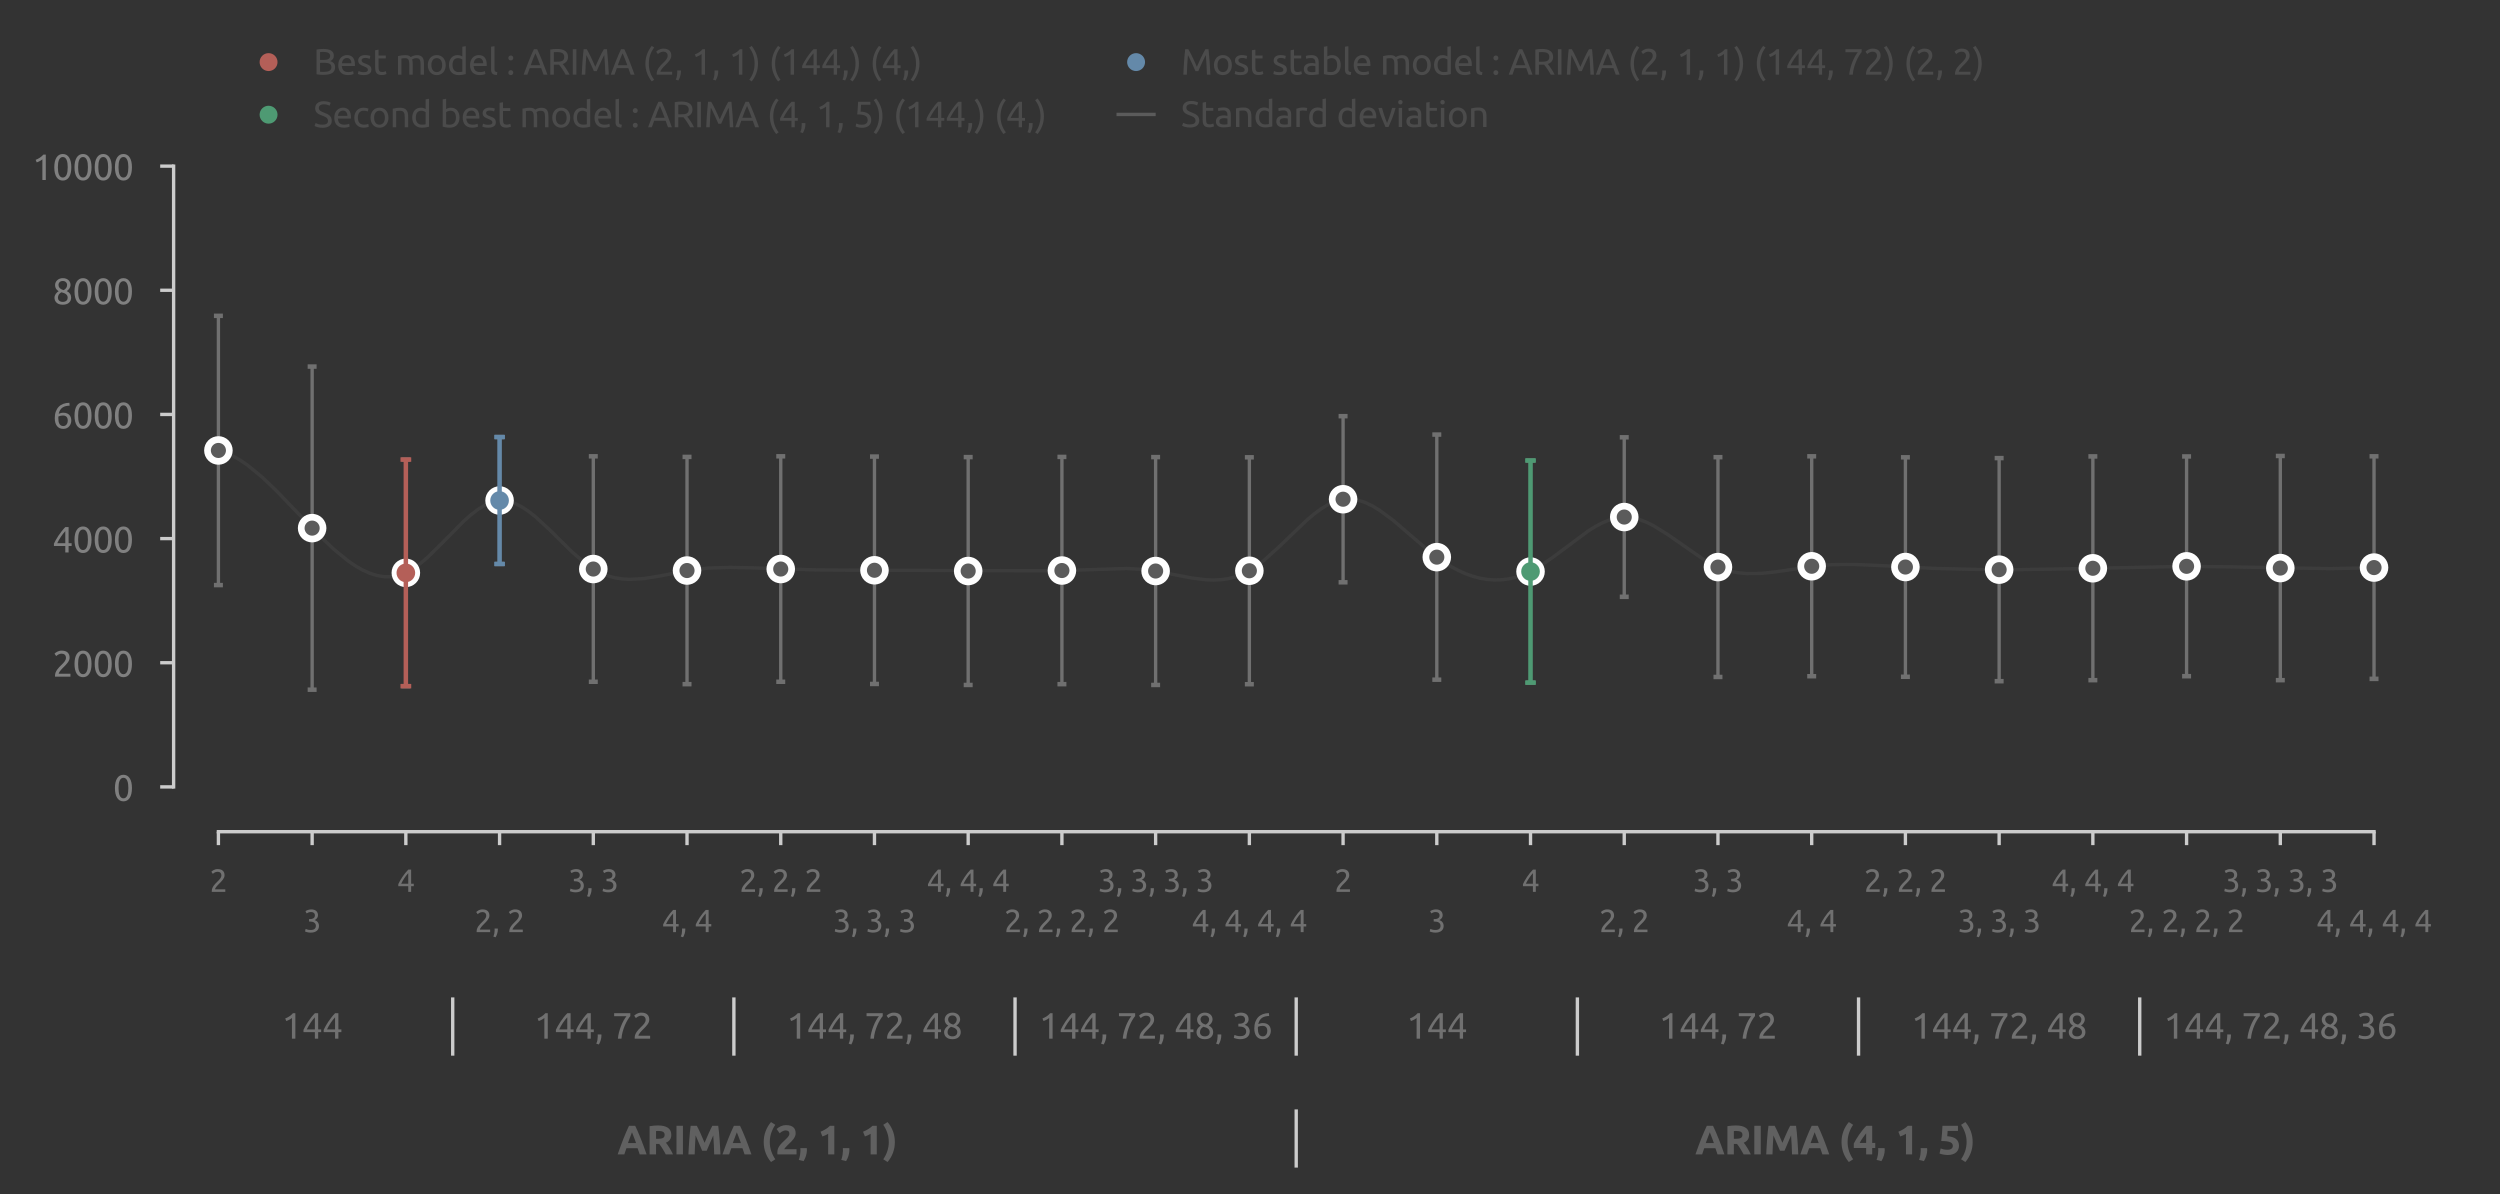 <?xml version="1.0" encoding="utf-8" standalone="no"?>
<!DOCTYPE svg PUBLIC "-//W3C//DTD SVG 1.1//EN"
  "http://www.w3.org/Graphics/SVG/1.1/DTD/svg11.dtd">
<svg xmlns:xlink="http://www.w3.org/1999/xlink" width="558.163pt" height="266.599pt" viewBox="0 0 558.163 266.599" xmlns="http://www.w3.org/2000/svg" version="1.1">
 <rect x="0" y="0" width="558.163" height="266.599" fill="#333333" stroke="none"/>
 <defs>
  <style type="text/css">*{stroke-linejoin: round; stroke-linecap: butt}</style>
 </defs>
 <g id="figure_1">
  <g id="patch_1">
   <path d="M 0 266.599 
L 558.163 266.599 
L 558.163 0 
L 0 0 
L 0 266.599 
z
" style="fill: none"/>
  </g>
  <g id="axes_1">
   <g id="patch_2">
    <path d="M 48.763 175.688 
L 550.962 175.688 
L 550.962 37.087 
L 48.763 37.087 
L 48.763 175.688 
z
" style="fill: none"/>
   </g>
   <g id="axes_2">
    <g id="patch_3">
     <path d="M 48.763 175.688 
L 550.962 175.688 
L 550.962 175.688 
L 48.763 175.688 
L 48.763 175.688 
z
" style="fill: none"/>
    </g>
    <g id="matplotlib.axis_1">
     <g id="xtick_1">
      <g id="line2d_1">
       <path d="M 48.763 175.688 
L 48.763 175.688 
" clip-path="url(#p3a329364ed)" style="fill: none; stroke-dasharray: 0.5,0.825; stroke-dashoffset: 0; stroke: #d9d9d9; stroke-width: 0.5"/>
      </g>
      <g id="text_1">
       <!-- 2 -->
       <g style="fill: #707070" transform="translate(46.788 199.119) scale(0.07 -0.07)">
        <defs>
         <path id="Ubuntu-32" d="M 2989 3302 
Q 2989 3072 2896 2857 
Q 2803 2643 2649 2435 
Q 2496 2227 2304 2025 
Q 2112 1824 1920 1632 
Q 1811 1523 1667 1376 
Q 1523 1229 1395 1069 
Q 1267 909 1180 761 
Q 1094 614 1094 506 
L 3136 506 
L 3136 0 
L 448 0 
Q 442 38 442 76 
Q 442 115 442 147 
Q 442 448 541 707 
Q 640 966 800 1196 
Q 960 1427 1158 1632 
Q 1357 1837 1549 2029 
Q 1709 2182 1853 2332 
Q 1997 2483 2109 2633 
Q 2221 2784 2288 2944 
Q 2355 3104 2355 3283 
Q 2355 3475 2294 3609 
Q 2234 3744 2131 3833 
Q 2029 3923 1891 3964 
Q 1754 4006 1600 4006 
Q 1414 4006 1260 3955 
Q 1107 3904 985 3837 
Q 864 3770 781 3696 
Q 698 3622 653 3584 
L 358 4006 
Q 416 4070 531 4163 
Q 646 4256 806 4339 
Q 966 4422 1164 4480 
Q 1363 4538 1594 4538 
Q 2291 4538 2640 4214 
Q 2989 3891 2989 3302 
z
" transform="scale(0.016)"/>
        </defs>
        <use xlink:href="#Ubuntu-32"/>
       </g>
      </g>
     </g>
     <g id="xtick_2">
      <g id="line2d_2">
       <path d="M 90.612 175.688 
L 90.612 175.688 
" clip-path="url(#p3a329364ed)" style="fill: none; stroke-dasharray: 0.5,0.825; stroke-dashoffset: 0; stroke: #d9d9d9; stroke-width: 0.5"/>
      </g>
      <g id="text_2">
       <!-- 4 -->
       <g style="fill: #707070" transform="translate(88.638 199.119) scale(0.07 -0.07)">
        <defs>
         <path id="Ubuntu-34" d="M 256 1536 
Q 378 1818 589 2192 
Q 800 2566 1065 2963 
Q 1331 3360 1635 3744 
Q 1939 4128 2246 4435 
L 2816 4435 
L 2816 1619 
L 3341 1619 
L 3341 1133 
L 2816 1133 
L 2816 0 
L 2240 0 
L 2240 1133 
L 256 1133 
L 256 1536 
z
M 2240 3731 
Q 2048 3526 1853 3273 
Q 1658 3021 1472 2745 
Q 1286 2470 1123 2182 
Q 960 1894 832 1619 
L 2240 1619 
L 2240 3731 
z
" transform="scale(0.016)"/>
        </defs>
        <use xlink:href="#Ubuntu-34"/>
       </g>
      </g>
     </g>
     <g id="xtick_3">
      <g id="line2d_3">
       <path d="M 132.463 175.688 
L 132.463 175.688 
" clip-path="url(#p3a329364ed)" style="fill: none; stroke-dasharray: 0.5,0.825; stroke-dashoffset: 0; stroke: #d9d9d9; stroke-width: 0.5"/>
      </g>
      <g id="text_3">
       <!-- 3, 3 -->
       <g style="fill: #707070" transform="translate(126.845 199.119) scale(0.07 -0.07)">
        <defs>
         <path id="Ubuntu-33" d="M 1446 435 
Q 2016 435 2262 659 
Q 2509 883 2509 1261 
Q 2509 1504 2406 1670 
Q 2304 1837 2137 1936 
Q 1971 2035 1750 2076 
Q 1530 2118 1299 2118 
L 1146 2118 
L 1146 2605 
L 1357 2605 
Q 1517 2605 1686 2637 
Q 1856 2669 1997 2752 
Q 2138 2835 2227 2979 
Q 2317 3123 2317 3341 
Q 2317 3520 2253 3648 
Q 2189 3776 2083 3859 
Q 1978 3942 1840 3977 
Q 1702 4013 1549 4013 
Q 1242 4013 1027 3923 
Q 813 3834 666 3738 
L 435 4192 
Q 512 4243 630 4304 
Q 749 4365 896 4416 
Q 1043 4467 1212 4502 
Q 1382 4538 1568 4538 
Q 1920 4538 2176 4451 
Q 2432 4365 2598 4208 
Q 2765 4051 2848 3836 
Q 2931 3622 2931 3373 
Q 2931 3027 2732 2780 
Q 2534 2534 2253 2406 
Q 2426 2355 2586 2259 
Q 2746 2163 2864 2016 
Q 2982 1869 3056 1677 
Q 3130 1485 3130 1248 
Q 3130 960 3030 713 
Q 2931 467 2723 288 
Q 2515 109 2201 6 
Q 1888 -96 1459 -96 
Q 1293 -96 1117 -70 
Q 941 -45 787 -6 
Q 634 32 518 70 
Q 403 109 352 134 
L 467 653 
Q 576 602 829 518 
Q 1082 435 1446 435 
z
" transform="scale(0.016)"/>
         <path id="Ubuntu-2c" d="M 1139 730 
Q 1146 678 1146 630 
Q 1146 582 1146 531 
Q 1146 128 1027 -265 
Q 909 -659 704 -1018 
L 243 -870 
Q 403 -544 454 -208 
Q 506 128 506 422 
Q 506 506 502 582 
Q 499 659 493 730 
L 1139 730 
z
" transform="scale(0.016)"/>
         <path id="Ubuntu-20" transform="scale(0.016)"/>
        </defs>
        <use xlink:href="#Ubuntu-33"/>
        <use xlink:href="#Ubuntu-2c" x="56.4"/>
        <use xlink:href="#Ubuntu-20" x="81"/>
        <use xlink:href="#Ubuntu-33" x="104.1"/>
       </g>
      </g>
     </g>
     <g id="xtick_4">
      <g id="line2d_4">
       <path d="M 174.312 175.688 
L 174.312 175.688 
" clip-path="url(#p3a329364ed)" style="fill: none; stroke-dasharray: 0.5,0.825; stroke-dashoffset: 0; stroke: #d9d9d9; stroke-width: 0.5"/>
      </g>
      <g id="text_4">
       <!-- 2, 2, 2 -->
       <g style="fill: #707070" transform="translate(165.052 199.119) scale(0.07 -0.07)">
        <use xlink:href="#Ubuntu-32"/>
        <use xlink:href="#Ubuntu-2c" x="56.4"/>
        <use xlink:href="#Ubuntu-20" x="81"/>
        <use xlink:href="#Ubuntu-32" x="104.1"/>
        <use xlink:href="#Ubuntu-2c" x="160.5"/>
        <use xlink:href="#Ubuntu-20" x="185.1"/>
        <use xlink:href="#Ubuntu-32" x="208.2"/>
       </g>
      </g>
     </g>
     <g id="xtick_5">
      <g id="line2d_5">
       <path d="M 216.162 175.688 
L 216.162 175.688 
" clip-path="url(#p3a329364ed)" style="fill: none; stroke-dasharray: 0.5,0.825; stroke-dashoffset: 0; stroke: #d9d9d9; stroke-width: 0.5"/>
      </g>
      <g id="text_5">
       <!-- 4, 4, 4 -->
       <g style="fill: #707070" transform="translate(206.902 199.119) scale(0.07 -0.07)">
        <use xlink:href="#Ubuntu-34"/>
        <use xlink:href="#Ubuntu-2c" x="56.4"/>
        <use xlink:href="#Ubuntu-20" x="81"/>
        <use xlink:href="#Ubuntu-34" x="104.1"/>
        <use xlink:href="#Ubuntu-2c" x="160.5"/>
        <use xlink:href="#Ubuntu-20" x="185.1"/>
        <use xlink:href="#Ubuntu-34" x="208.2"/>
       </g>
      </g>
     </g>
     <g id="xtick_6">
      <g id="line2d_6">
       <path d="M 258.012 175.688 
L 258.012 175.688 
" clip-path="url(#p3a329364ed)" style="fill: none; stroke-dasharray: 0.5,0.825; stroke-dashoffset: 0; stroke: #d9d9d9; stroke-width: 0.5"/>
      </g>
      <g id="text_6">
       <!-- 3, 3, 3, 3 -->
       <g style="fill: #707070" transform="translate(245.108 199.119) scale(0.07 -0.07)">
        <use xlink:href="#Ubuntu-33"/>
        <use xlink:href="#Ubuntu-2c" x="56.4"/>
        <use xlink:href="#Ubuntu-20" x="81"/>
        <use xlink:href="#Ubuntu-33" x="104.1"/>
        <use xlink:href="#Ubuntu-2c" x="160.5"/>
        <use xlink:href="#Ubuntu-20" x="185.1"/>
        <use xlink:href="#Ubuntu-33" x="208.2"/>
        <use xlink:href="#Ubuntu-2c" x="264.6"/>
        <use xlink:href="#Ubuntu-20" x="289.2"/>
        <use xlink:href="#Ubuntu-33" x="312.3"/>
       </g>
      </g>
     </g>
     <g id="xtick_7">
      <g id="line2d_7">
       <path d="M 299.863 175.688 
L 299.863 175.688 
" clip-path="url(#p3a329364ed)" style="fill: none; stroke-dasharray: 0.5,0.825; stroke-dashoffset: 0; stroke: #d9d9d9; stroke-width: 0.5"/>
      </g>
      <g id="text_7">
       <!-- 2 -->
       <g style="fill: #707070" transform="translate(297.888 199.119) scale(0.07 -0.07)">
        <use xlink:href="#Ubuntu-32"/>
       </g>
      </g>
     </g>
     <g id="xtick_8">
      <g id="line2d_8">
       <path d="M 341.712 175.688 
L 341.712 175.688 
" clip-path="url(#p3a329364ed)" style="fill: none; stroke-dasharray: 0.5,0.825; stroke-dashoffset: 0; stroke: #d9d9d9; stroke-width: 0.5"/>
      </g>
      <g id="text_8">
       <!-- 4 -->
       <g style="fill: #707070" transform="translate(339.738 199.119) scale(0.07 -0.07)">
        <use xlink:href="#Ubuntu-34"/>
       </g>
      </g>
     </g>
     <g id="xtick_9">
      <g id="line2d_9">
       <path d="M 383.562 175.688 
L 383.562 175.688 
" clip-path="url(#p3a329364ed)" style="fill: none; stroke-dasharray: 0.5,0.825; stroke-dashoffset: 0; stroke: #d9d9d9; stroke-width: 0.5"/>
      </g>
      <g id="text_9">
       <!-- 3, 3 -->
       <g style="fill: #707070" transform="translate(377.945 199.119) scale(0.07 -0.07)">
        <use xlink:href="#Ubuntu-33"/>
        <use xlink:href="#Ubuntu-2c" x="56.4"/>
        <use xlink:href="#Ubuntu-20" x="81"/>
        <use xlink:href="#Ubuntu-33" x="104.1"/>
       </g>
      </g>
     </g>
     <g id="xtick_10">
      <g id="line2d_10">
       <path d="M 425.413 175.688 
L 425.413 175.688 
" clip-path="url(#p3a329364ed)" style="fill: none; stroke-dasharray: 0.5,0.825; stroke-dashoffset: 0; stroke: #d9d9d9; stroke-width: 0.5"/>
      </g>
      <g id="text_10">
       <!-- 2, 2, 2 -->
       <g style="fill: #707070" transform="translate(416.152 199.119) scale(0.07 -0.07)">
        <use xlink:href="#Ubuntu-32"/>
        <use xlink:href="#Ubuntu-2c" x="56.4"/>
        <use xlink:href="#Ubuntu-20" x="81"/>
        <use xlink:href="#Ubuntu-32" x="104.1"/>
        <use xlink:href="#Ubuntu-2c" x="160.5"/>
        <use xlink:href="#Ubuntu-20" x="185.1"/>
        <use xlink:href="#Ubuntu-32" x="208.2"/>
       </g>
      </g>
     </g>
     <g id="xtick_11">
      <g id="line2d_11">
       <path d="M 467.262 175.688 
L 467.262 175.688 
" clip-path="url(#p3a329364ed)" style="fill: none; stroke-dasharray: 0.5,0.825; stroke-dashoffset: 0; stroke: #d9d9d9; stroke-width: 0.5"/>
      </g>
      <g id="text_11">
       <!-- 4, 4, 4 -->
       <g style="fill: #707070" transform="translate(458.002 199.119) scale(0.07 -0.07)">
        <use xlink:href="#Ubuntu-34"/>
        <use xlink:href="#Ubuntu-2c" x="56.4"/>
        <use xlink:href="#Ubuntu-20" x="81"/>
        <use xlink:href="#Ubuntu-34" x="104.1"/>
        <use xlink:href="#Ubuntu-2c" x="160.5"/>
        <use xlink:href="#Ubuntu-20" x="185.1"/>
        <use xlink:href="#Ubuntu-34" x="208.2"/>
       </g>
      </g>
     </g>
     <g id="xtick_12">
      <g id="line2d_12">
       <path d="M 509.113 175.688 
L 509.113 175.688 
" clip-path="url(#p3a329364ed)" style="fill: none; stroke-dasharray: 0.5,0.825; stroke-dashoffset: 0; stroke: #d9d9d9; stroke-width: 0.5"/>
      </g>
      <g id="text_12">
       <!-- 3, 3, 3, 3 -->
       <g style="fill: #707070" transform="translate(496.208 199.119) scale(0.07 -0.07)">
        <use xlink:href="#Ubuntu-33"/>
        <use xlink:href="#Ubuntu-2c" x="56.4"/>
        <use xlink:href="#Ubuntu-20" x="81"/>
        <use xlink:href="#Ubuntu-33" x="104.1"/>
        <use xlink:href="#Ubuntu-2c" x="160.5"/>
        <use xlink:href="#Ubuntu-20" x="185.1"/>
        <use xlink:href="#Ubuntu-33" x="208.2"/>
        <use xlink:href="#Ubuntu-2c" x="264.6"/>
        <use xlink:href="#Ubuntu-20" x="289.2"/>
        <use xlink:href="#Ubuntu-33" x="312.3"/>
       </g>
      </g>
     </g>
    </g>
    <g id="matplotlib.axis_2"/>
   </g>
   <g id="axes_3">
    <g id="patch_4">
     <path d="M 48.763 175.688 
L 550.962 175.688 
L 550.962 175.688 
L 48.763 175.688 
L 48.763 175.688 
z
" style="fill: none"/>
    </g>
    <g id="matplotlib.axis_3">
     <g id="xtick_13">
      <g id="line2d_13">
       <path d="M 69.688 175.688 
L 69.688 175.688 
" clip-path="url(#p3a329364ed)" style="fill: none; stroke-dasharray: 0.5,0.825; stroke-dashoffset: 0; stroke: #d9d9d9; stroke-width: 0.5"/>
      </g>
      <g id="text_13">
       <!-- 3 -->
       <g style="fill: #707070" transform="translate(67.713 208.119) scale(0.07 -0.07)">
        <use xlink:href="#Ubuntu-33"/>
       </g>
      </g>
     </g>
     <g id="xtick_14">
      <g id="line2d_14">
       <path d="M 111.537 175.688 
L 111.537 175.688 
" clip-path="url(#p3a329364ed)" style="fill: none; stroke-dasharray: 0.5,0.825; stroke-dashoffset: 0; stroke: #d9d9d9; stroke-width: 0.5"/>
      </g>
      <g id="text_14">
       <!-- 2, 2 -->
       <g style="fill: #707070" transform="translate(105.92 208.119) scale(0.07 -0.07)">
        <use xlink:href="#Ubuntu-32"/>
        <use xlink:href="#Ubuntu-2c" x="56.4"/>
        <use xlink:href="#Ubuntu-20" x="81"/>
        <use xlink:href="#Ubuntu-32" x="104.1"/>
       </g>
      </g>
     </g>
     <g id="xtick_15">
      <g id="line2d_15">
       <path d="M 153.387 175.688 
L 153.387 175.688 
" clip-path="url(#p3a329364ed)" style="fill: none; stroke-dasharray: 0.5,0.825; stroke-dashoffset: 0; stroke: #d9d9d9; stroke-width: 0.5"/>
      </g>
      <g id="text_15">
       <!-- 4, 4 -->
       <g style="fill: #707070" transform="translate(147.77 208.119) scale(0.07 -0.07)">
        <use xlink:href="#Ubuntu-34"/>
        <use xlink:href="#Ubuntu-2c" x="56.4"/>
        <use xlink:href="#Ubuntu-20" x="81"/>
        <use xlink:href="#Ubuntu-34" x="104.1"/>
       </g>
      </g>
     </g>
     <g id="xtick_16">
      <g id="line2d_16">
       <path d="M 195.238 175.688 
L 195.238 175.688 
" clip-path="url(#p3a329364ed)" style="fill: none; stroke-dasharray: 0.5,0.825; stroke-dashoffset: 0; stroke: #d9d9d9; stroke-width: 0.5"/>
      </g>
      <g id="text_16">
       <!-- 3, 3, 3 -->
       <g style="fill: #707070" transform="translate(185.977 208.119) scale(0.07 -0.07)">
        <use xlink:href="#Ubuntu-33"/>
        <use xlink:href="#Ubuntu-2c" x="56.4"/>
        <use xlink:href="#Ubuntu-20" x="81"/>
        <use xlink:href="#Ubuntu-33" x="104.1"/>
        <use xlink:href="#Ubuntu-2c" x="160.5"/>
        <use xlink:href="#Ubuntu-20" x="185.1"/>
        <use xlink:href="#Ubuntu-33" x="208.2"/>
       </g>
      </g>
     </g>
     <g id="xtick_17">
      <g id="line2d_17">
       <path d="M 237.088 175.688 
L 237.088 175.688 
" clip-path="url(#p3a329364ed)" style="fill: none; stroke-dasharray: 0.5,0.825; stroke-dashoffset: 0; stroke: #d9d9d9; stroke-width: 0.5"/>
      </g>
      <g id="text_17">
       <!-- 2, 2, 2, 2 -->
       <g style="fill: #707070" transform="translate(224.183 208.119) scale(0.07 -0.07)">
        <use xlink:href="#Ubuntu-32"/>
        <use xlink:href="#Ubuntu-2c" x="56.4"/>
        <use xlink:href="#Ubuntu-20" x="81"/>
        <use xlink:href="#Ubuntu-32" x="104.1"/>
        <use xlink:href="#Ubuntu-2c" x="160.5"/>
        <use xlink:href="#Ubuntu-20" x="185.1"/>
        <use xlink:href="#Ubuntu-32" x="208.2"/>
        <use xlink:href="#Ubuntu-2c" x="264.6"/>
        <use xlink:href="#Ubuntu-20" x="289.2"/>
        <use xlink:href="#Ubuntu-32" x="312.3"/>
       </g>
      </g>
     </g>
     <g id="xtick_18">
      <g id="line2d_18">
       <path d="M 278.938 175.688 
L 278.938 175.688 
" clip-path="url(#p3a329364ed)" style="fill: none; stroke-dasharray: 0.5,0.825; stroke-dashoffset: 0; stroke: #d9d9d9; stroke-width: 0.5"/>
      </g>
      <g id="text_18">
       <!-- 4, 4, 4, 4 -->
       <g style="fill: #707070" transform="translate(266.033 208.119) scale(0.07 -0.07)">
        <use xlink:href="#Ubuntu-34"/>
        <use xlink:href="#Ubuntu-2c" x="56.4"/>
        <use xlink:href="#Ubuntu-20" x="81"/>
        <use xlink:href="#Ubuntu-34" x="104.1"/>
        <use xlink:href="#Ubuntu-2c" x="160.5"/>
        <use xlink:href="#Ubuntu-20" x="185.1"/>
        <use xlink:href="#Ubuntu-34" x="208.2"/>
        <use xlink:href="#Ubuntu-2c" x="264.6"/>
        <use xlink:href="#Ubuntu-20" x="289.2"/>
        <use xlink:href="#Ubuntu-34" x="312.3"/>
       </g>
      </g>
     </g>
     <g id="xtick_19">
      <g id="line2d_19">
       <path d="M 320.788 175.688 
L 320.788 175.688 
" clip-path="url(#p3a329364ed)" style="fill: none; stroke-dasharray: 0.5,0.825; stroke-dashoffset: 0; stroke: #d9d9d9; stroke-width: 0.5"/>
      </g>
      <g id="text_19">
       <!-- 3 -->
       <g style="fill: #707070" transform="translate(318.813 208.119) scale(0.07 -0.07)">
        <use xlink:href="#Ubuntu-33"/>
       </g>
      </g>
     </g>
     <g id="xtick_20">
      <g id="line2d_20">
       <path d="M 362.637 175.688 
L 362.637 175.688 
" clip-path="url(#p3a329364ed)" style="fill: none; stroke-dasharray: 0.5,0.825; stroke-dashoffset: 0; stroke: #d9d9d9; stroke-width: 0.5"/>
      </g>
      <g id="text_20">
       <!-- 2, 2 -->
       <g style="fill: #707070" transform="translate(357.02 208.119) scale(0.07 -0.07)">
        <use xlink:href="#Ubuntu-32"/>
        <use xlink:href="#Ubuntu-2c" x="56.4"/>
        <use xlink:href="#Ubuntu-20" x="81"/>
        <use xlink:href="#Ubuntu-32" x="104.1"/>
       </g>
      </g>
     </g>
     <g id="xtick_21">
      <g id="line2d_21">
       <path d="M 404.488 175.688 
L 404.488 175.688 
" clip-path="url(#p3a329364ed)" style="fill: none; stroke-dasharray: 0.5,0.825; stroke-dashoffset: 0; stroke: #d9d9d9; stroke-width: 0.5"/>
      </g>
      <g id="text_21">
       <!-- 4, 4 -->
       <g style="fill: #707070" transform="translate(398.87 208.119) scale(0.07 -0.07)">
        <use xlink:href="#Ubuntu-34"/>
        <use xlink:href="#Ubuntu-2c" x="56.4"/>
        <use xlink:href="#Ubuntu-20" x="81"/>
        <use xlink:href="#Ubuntu-34" x="104.1"/>
       </g>
      </g>
     </g>
     <g id="xtick_22">
      <g id="line2d_22">
       <path d="M 446.337 175.688 
L 446.337 175.688 
" clip-path="url(#p3a329364ed)" style="fill: none; stroke-dasharray: 0.5,0.825; stroke-dashoffset: 0; stroke: #d9d9d9; stroke-width: 0.5"/>
      </g>
      <g id="text_22">
       <!-- 3, 3, 3 -->
       <g style="fill: #707070" transform="translate(437.077 208.119) scale(0.07 -0.07)">
        <use xlink:href="#Ubuntu-33"/>
        <use xlink:href="#Ubuntu-2c" x="56.4"/>
        <use xlink:href="#Ubuntu-20" x="81"/>
        <use xlink:href="#Ubuntu-33" x="104.1"/>
        <use xlink:href="#Ubuntu-2c" x="160.5"/>
        <use xlink:href="#Ubuntu-20" x="185.1"/>
        <use xlink:href="#Ubuntu-33" x="208.2"/>
       </g>
      </g>
     </g>
     <g id="xtick_23">
      <g id="line2d_23">
       <path d="M 488.188 175.688 
L 488.188 175.688 
" clip-path="url(#p3a329364ed)" style="fill: none; stroke-dasharray: 0.5,0.825; stroke-dashoffset: 0; stroke: #d9d9d9; stroke-width: 0.5"/>
      </g>
      <g id="text_23">
       <!-- 2, 2, 2, 2 -->
       <g style="fill: #707070" transform="translate(475.283 208.119) scale(0.07 -0.07)">
        <use xlink:href="#Ubuntu-32"/>
        <use xlink:href="#Ubuntu-2c" x="56.4"/>
        <use xlink:href="#Ubuntu-20" x="81"/>
        <use xlink:href="#Ubuntu-32" x="104.1"/>
        <use xlink:href="#Ubuntu-2c" x="160.5"/>
        <use xlink:href="#Ubuntu-20" x="185.1"/>
        <use xlink:href="#Ubuntu-32" x="208.2"/>
        <use xlink:href="#Ubuntu-2c" x="264.6"/>
        <use xlink:href="#Ubuntu-20" x="289.2"/>
        <use xlink:href="#Ubuntu-32" x="312.3"/>
       </g>
      </g>
     </g>
     <g id="xtick_24">
      <g id="line2d_24">
       <path d="M 530.038 175.688 
L 530.038 175.688 
" clip-path="url(#p3a329364ed)" style="fill: none; stroke-dasharray: 0.5,0.825; stroke-dashoffset: 0; stroke: #d9d9d9; stroke-width: 0.5"/>
      </g>
      <g id="text_24">
       <!-- 4, 4, 4, 4 -->
       <g style="fill: #707070" transform="translate(517.133 208.119) scale(0.07 -0.07)">
        <use xlink:href="#Ubuntu-34"/>
        <use xlink:href="#Ubuntu-2c" x="56.4"/>
        <use xlink:href="#Ubuntu-20" x="81"/>
        <use xlink:href="#Ubuntu-34" x="104.1"/>
        <use xlink:href="#Ubuntu-2c" x="160.5"/>
        <use xlink:href="#Ubuntu-20" x="185.1"/>
        <use xlink:href="#Ubuntu-34" x="208.2"/>
        <use xlink:href="#Ubuntu-2c" x="264.6"/>
        <use xlink:href="#Ubuntu-20" x="289.2"/>
        <use xlink:href="#Ubuntu-34" x="312.3"/>
       </g>
      </g>
     </g>
    </g>
    <g id="matplotlib.axis_4"/>
   </g>
   <g id="axes_4">
    <g id="patch_5">
     <path d="M 48.763 175.688 
L 550.962 175.688 
L 550.962 175.688 
L 48.763 175.688 
L 48.763 175.688 
z
" style="fill: none"/>
    </g>
    <g id="matplotlib.axis_5">
     <g id="xtick_25">
      <g id="line2d_25">
       <path d="M 69.688 175.688 
L 69.688 175.688 
" clip-path="url(#p3a329364ed)" style="fill: none; stroke-dasharray: 0.5,0.825; stroke-dashoffset: 0; stroke: #d9d9d9; stroke-width: 0.5"/>
      </g>
      <g id="text_25">
       <!-- 144 -->
       <g style="fill: #707070" transform="translate(62.919 231.895) scale(0.08 -0.08)">
        <defs>
         <path id="Ubuntu-31" d="M 595 3520 
Q 960 3661 1305 3881 
Q 1651 4102 1939 4435 
L 2362 4435 
L 2362 0 
L 1766 0 
L 1766 3610 
Q 1690 3539 1578 3462 
Q 1466 3386 1334 3315 
Q 1203 3245 1059 3181 
Q 915 3117 781 3072 
L 595 3520 
z
" transform="scale(0.016)"/>
        </defs>
        <use xlink:href="#Ubuntu-31"/>
        <use xlink:href="#Ubuntu-34" x="56.4"/>
        <use xlink:href="#Ubuntu-34" x="112.8"/>
       </g>
      </g>
     </g>
     <g id="xtick_26">
      <g id="line2d_26">
       <path d="M 132.463 175.688 
L 132.463 175.688 
" clip-path="url(#p3a329364ed)" style="fill: none; stroke-dasharray: 0.5,0.825; stroke-dashoffset: 0; stroke: #d9d9d9; stroke-width: 0.5"/>
      </g>
      <g id="text_26">
       <!-- 144, 72 -->
       <g style="fill: #707070" transform="translate(119.274 231.895) scale(0.08 -0.08)">
        <defs>
         <path id="Ubuntu-37" d="M 1043 0 
Q 1082 512 1226 1078 
Q 1370 1645 1581 2179 
Q 1792 2714 2045 3171 
Q 2298 3629 2541 3917 
L 384 3917 
L 384 4435 
L 3206 4435 
L 3206 3942 
Q 2995 3699 2739 3273 
Q 2483 2848 2256 2320 
Q 2029 1792 1865 1193 
Q 1702 595 1664 0 
L 1043 0 
z
" transform="scale(0.016)"/>
        </defs>
        <use xlink:href="#Ubuntu-31"/>
        <use xlink:href="#Ubuntu-34" x="56.4"/>
        <use xlink:href="#Ubuntu-34" x="112.8"/>
        <use xlink:href="#Ubuntu-2c" x="169.2"/>
        <use xlink:href="#Ubuntu-20" x="193.8"/>
        <use xlink:href="#Ubuntu-37" x="216.9"/>
        <use xlink:href="#Ubuntu-32" x="273.3"/>
       </g>
      </g>
     </g>
     <g id="xtick_27">
      <g id="line2d_27">
       <path d="M 195.238 175.688 
L 195.238 175.688 
" clip-path="url(#p3a329364ed)" style="fill: none; stroke-dasharray: 0.5,0.825; stroke-dashoffset: 0; stroke: #d9d9d9; stroke-width: 0.5"/>
      </g>
      <g id="text_27">
       <!-- 144, 72, 48 -->
       <g style="fill: #707070" transform="translate(175.629 231.895) scale(0.08 -0.08)">
        <defs>
         <path id="Ubuntu-38" d="M 3258 1152 
Q 3258 883 3165 656 
Q 3072 429 2889 259 
Q 2707 90 2432 -3 
Q 2157 -96 1798 -96 
Q 1382 -96 1104 22 
Q 826 141 659 320 
Q 493 499 422 713 
Q 352 928 352 1120 
Q 352 1306 413 1475 
Q 474 1645 573 1792 
Q 672 1939 803 2057 
Q 934 2176 1082 2266 
Q 454 2624 454 3322 
Q 454 3565 550 3785 
Q 646 4006 822 4172 
Q 998 4339 1248 4438 
Q 1498 4538 1805 4538 
Q 2163 4538 2419 4429 
Q 2675 4320 2838 4150 
Q 3002 3981 3075 3776 
Q 3149 3571 3149 3379 
Q 3149 3194 3094 3030 
Q 3040 2867 2947 2726 
Q 2854 2586 2736 2477 
Q 2618 2368 2490 2285 
Q 3245 1926 3258 1152 
z
M 954 1114 
Q 954 998 995 873 
Q 1037 749 1139 643 
Q 1242 538 1402 467 
Q 1562 397 1805 397 
Q 2022 397 2185 461 
Q 2349 525 2451 624 
Q 2554 723 2605 851 
Q 2656 979 2656 1114 
Q 2656 1318 2579 1472 
Q 2502 1626 2358 1741 
Q 2214 1856 2012 1936 
Q 1811 2016 1555 2074 
Q 1267 1914 1110 1677 
Q 954 1440 954 1114 
z
M 2554 3386 
Q 2554 3482 2512 3597 
Q 2470 3712 2380 3811 
Q 2291 3910 2150 3977 
Q 2010 4045 1805 4045 
Q 1600 4045 1456 3981 
Q 1312 3917 1222 3817 
Q 1133 3718 1091 3600 
Q 1050 3482 1050 3366 
Q 1050 3226 1101 3085 
Q 1152 2944 1261 2822 
Q 1370 2701 1546 2605 
Q 1722 2509 1965 2451 
Q 2234 2611 2394 2825 
Q 2554 3040 2554 3386 
z
" transform="scale(0.016)"/>
        </defs>
        <use xlink:href="#Ubuntu-31"/>
        <use xlink:href="#Ubuntu-34" x="56.4"/>
        <use xlink:href="#Ubuntu-34" x="112.8"/>
        <use xlink:href="#Ubuntu-2c" x="169.2"/>
        <use xlink:href="#Ubuntu-20" x="193.8"/>
        <use xlink:href="#Ubuntu-37" x="216.9"/>
        <use xlink:href="#Ubuntu-32" x="273.3"/>
        <use xlink:href="#Ubuntu-2c" x="329.7"/>
        <use xlink:href="#Ubuntu-20" x="354.3"/>
        <use xlink:href="#Ubuntu-34" x="377.4"/>
        <use xlink:href="#Ubuntu-38" x="433.8"/>
       </g>
      </g>
     </g>
     <g id="xtick_28">
      <g id="line2d_28">
       <path d="M 258.012 175.688 
L 258.012 175.688 
" clip-path="url(#p3a329364ed)" style="fill: none; stroke-dasharray: 0.5,0.825; stroke-dashoffset: 0; stroke: #d9d9d9; stroke-width: 0.5"/>
      </g>
      <g id="text_28">
       <!-- 144, 72, 48, 36 -->
       <g style="fill: #707070" transform="translate(231.984 231.895) scale(0.08 -0.08)">
        <defs>
         <path id="Ubuntu-36" d="M 403 1779 
Q 403 2426 582 2922 
Q 762 3418 1091 3757 
Q 1421 4096 1891 4272 
Q 2362 4448 2950 4454 
L 2995 3955 
Q 2618 3949 2307 3872 
Q 1997 3795 1753 3628 
Q 1510 3462 1344 3196 
Q 1178 2931 1094 2541 
Q 1261 2618 1469 2669 
Q 1677 2720 1901 2720 
Q 2278 2720 2540 2605 
Q 2803 2490 2969 2301 
Q 3136 2112 3209 1865 
Q 3283 1619 3283 1350 
Q 3283 1107 3200 851 
Q 3117 595 2947 384 
Q 2778 173 2515 38 
Q 2253 -96 1894 -96 
Q 1165 -96 784 403 
Q 403 902 403 1779 
z
M 1837 2234 
Q 1613 2234 1421 2192 
Q 1229 2150 1037 2067 
Q 1030 1997 1027 1923 
Q 1024 1850 1024 1779 
Q 1024 1498 1062 1248 
Q 1101 998 1200 809 
Q 1299 621 1465 509 
Q 1632 397 1888 397 
Q 2099 397 2246 486 
Q 2394 576 2490 717 
Q 2586 858 2627 1021 
Q 2669 1184 2669 1338 
Q 2669 1773 2461 2003 
Q 2253 2234 1837 2234 
z
" transform="scale(0.016)"/>
        </defs>
        <use xlink:href="#Ubuntu-31"/>
        <use xlink:href="#Ubuntu-34" x="56.4"/>
        <use xlink:href="#Ubuntu-34" x="112.8"/>
        <use xlink:href="#Ubuntu-2c" x="169.2"/>
        <use xlink:href="#Ubuntu-20" x="193.8"/>
        <use xlink:href="#Ubuntu-37" x="216.9"/>
        <use xlink:href="#Ubuntu-32" x="273.3"/>
        <use xlink:href="#Ubuntu-2c" x="329.7"/>
        <use xlink:href="#Ubuntu-20" x="354.3"/>
        <use xlink:href="#Ubuntu-34" x="377.4"/>
        <use xlink:href="#Ubuntu-38" x="433.8"/>
        <use xlink:href="#Ubuntu-2c" x="490.2"/>
        <use xlink:href="#Ubuntu-20" x="514.8"/>
        <use xlink:href="#Ubuntu-33" x="537.9"/>
        <use xlink:href="#Ubuntu-36" x="594.3"/>
       </g>
      </g>
     </g>
     <g id="xtick_29">
      <g id="line2d_29">
       <path d="M 320.788 175.688 
L 320.788 175.688 
" clip-path="url(#p3a329364ed)" style="fill: none; stroke-dasharray: 0.5,0.825; stroke-dashoffset: 0; stroke: #d9d9d9; stroke-width: 0.5"/>
      </g>
      <g id="text_29">
       <!-- 144 -->
       <g style="fill: #707070" transform="translate(314.019 231.895) scale(0.08 -0.08)">
        <use xlink:href="#Ubuntu-31"/>
        <use xlink:href="#Ubuntu-34" x="56.4"/>
        <use xlink:href="#Ubuntu-34" x="112.8"/>
       </g>
      </g>
     </g>
     <g id="xtick_30">
      <g id="line2d_30">
       <path d="M 383.562 175.688 
L 383.562 175.688 
" clip-path="url(#p3a329364ed)" style="fill: none; stroke-dasharray: 0.5,0.825; stroke-dashoffset: 0; stroke: #d9d9d9; stroke-width: 0.5"/>
      </g>
      <g id="text_30">
       <!-- 144, 72 -->
       <g style="fill: #707070" transform="translate(370.374 231.895) scale(0.08 -0.08)">
        <use xlink:href="#Ubuntu-31"/>
        <use xlink:href="#Ubuntu-34" x="56.4"/>
        <use xlink:href="#Ubuntu-34" x="112.8"/>
        <use xlink:href="#Ubuntu-2c" x="169.2"/>
        <use xlink:href="#Ubuntu-20" x="193.8"/>
        <use xlink:href="#Ubuntu-37" x="216.9"/>
        <use xlink:href="#Ubuntu-32" x="273.3"/>
       </g>
      </g>
     </g>
     <g id="xtick_31">
      <g id="line2d_31">
       <path d="M 446.337 175.688 
L 446.337 175.688 
" clip-path="url(#p3a329364ed)" style="fill: none; stroke-dasharray: 0.5,0.825; stroke-dashoffset: 0; stroke: #d9d9d9; stroke-width: 0.5"/>
      </g>
      <g id="text_31">
       <!-- 144, 72, 48 -->
       <g style="fill: #707070" transform="translate(426.729 231.895) scale(0.08 -0.08)">
        <use xlink:href="#Ubuntu-31"/>
        <use xlink:href="#Ubuntu-34" x="56.4"/>
        <use xlink:href="#Ubuntu-34" x="112.8"/>
        <use xlink:href="#Ubuntu-2c" x="169.2"/>
        <use xlink:href="#Ubuntu-20" x="193.8"/>
        <use xlink:href="#Ubuntu-37" x="216.9"/>
        <use xlink:href="#Ubuntu-32" x="273.3"/>
        <use xlink:href="#Ubuntu-2c" x="329.7"/>
        <use xlink:href="#Ubuntu-20" x="354.3"/>
        <use xlink:href="#Ubuntu-34" x="377.4"/>
        <use xlink:href="#Ubuntu-38" x="433.8"/>
       </g>
      </g>
     </g>
     <g id="xtick_32">
      <g id="line2d_32">
       <path d="M 509.113 175.688 
L 509.113 175.688 
" clip-path="url(#p3a329364ed)" style="fill: none; stroke-dasharray: 0.5,0.825; stroke-dashoffset: 0; stroke: #d9d9d9; stroke-width: 0.5"/>
      </g>
      <g id="text_32">
       <!-- 144, 72, 48, 36 -->
       <g style="fill: #707070" transform="translate(483.084 231.895) scale(0.08 -0.08)">
        <use xlink:href="#Ubuntu-31"/>
        <use xlink:href="#Ubuntu-34" x="56.4"/>
        <use xlink:href="#Ubuntu-34" x="112.8"/>
        <use xlink:href="#Ubuntu-2c" x="169.2"/>
        <use xlink:href="#Ubuntu-20" x="193.8"/>
        <use xlink:href="#Ubuntu-37" x="216.9"/>
        <use xlink:href="#Ubuntu-32" x="273.3"/>
        <use xlink:href="#Ubuntu-2c" x="329.7"/>
        <use xlink:href="#Ubuntu-20" x="354.3"/>
        <use xlink:href="#Ubuntu-34" x="377.4"/>
        <use xlink:href="#Ubuntu-38" x="433.8"/>
        <use xlink:href="#Ubuntu-2c" x="490.2"/>
        <use xlink:href="#Ubuntu-20" x="514.8"/>
        <use xlink:href="#Ubuntu-33" x="537.9"/>
        <use xlink:href="#Ubuntu-36" x="594.3"/>
       </g>
      </g>
     </g>
    </g>
    <g id="matplotlib.axis_6"/>
   </g>
   <g id="axes_5">
    <g id="patch_6">
     <path d="M 48.763 175.688 
L 550.962 175.688 
L 550.962 175.688 
L 48.763 175.688 
L 48.763 175.688 
z
" style="fill: none"/>
    </g>
    <g id="matplotlib.axis_7">
     <g id="xtick_33">
      <g id="line2d_33">
       <path d="M 101.075 175.688 
L 101.075 175.688 
" clip-path="url(#p3a329364ed)" style="fill: none; stroke-dasharray: 0.5,0.825; stroke-dashoffset: 0; stroke: #d9d9d9; stroke-width: 0.5"/>
      </g>
      <g id="line2d_34">
       <defs>
        <path id="m5651c74788" d="M 0 0 
L 0 -13 
" style="stroke: #cccccc; stroke-width: 0.75"/>
       </defs>
       <g>
        <use xlink:href="#m5651c74788" x="101.075" y="235.688" style="fill: #cccccc; stroke: #cccccc; stroke-width: 0.75"/>
       </g>
      </g>
     </g>
     <g id="xtick_34">
      <g id="line2d_35">
       <path d="M 163.85 175.688 
L 163.85 175.688 
" clip-path="url(#p3a329364ed)" style="fill: none; stroke-dasharray: 0.5,0.825; stroke-dashoffset: 0; stroke: #d9d9d9; stroke-width: 0.5"/>
      </g>
      <g id="line2d_36">
       <g>
        <use xlink:href="#m5651c74788" x="163.85" y="235.688" style="fill: #cccccc; stroke: #cccccc; stroke-width: 0.75"/>
       </g>
      </g>
     </g>
     <g id="xtick_35">
      <g id="line2d_37">
       <path d="M 226.625 175.688 
L 226.625 175.688 
" clip-path="url(#p3a329364ed)" style="fill: none; stroke-dasharray: 0.5,0.825; stroke-dashoffset: 0; stroke: #d9d9d9; stroke-width: 0.5"/>
      </g>
      <g id="line2d_38">
       <g>
        <use xlink:href="#m5651c74788" x="226.625" y="235.688" style="fill: #cccccc; stroke: #cccccc; stroke-width: 0.75"/>
       </g>
      </g>
     </g>
     <g id="xtick_36">
      <g id="line2d_39">
       <path d="M 289.4 175.688 
L 289.4 175.688 
" clip-path="url(#p3a329364ed)" style="fill: none; stroke-dasharray: 0.5,0.825; stroke-dashoffset: 0; stroke: #d9d9d9; stroke-width: 0.5"/>
      </g>
      <g id="line2d_40">
       <g>
        <use xlink:href="#m5651c74788" x="289.4" y="235.688" style="fill: #cccccc; stroke: #cccccc; stroke-width: 0.75"/>
       </g>
      </g>
     </g>
     <g id="xtick_37">
      <g id="line2d_41">
       <path d="M 352.175 175.688 
L 352.175 175.688 
" clip-path="url(#p3a329364ed)" style="fill: none; stroke-dasharray: 0.5,0.825; stroke-dashoffset: 0; stroke: #d9d9d9; stroke-width: 0.5"/>
      </g>
      <g id="line2d_42">
       <g>
        <use xlink:href="#m5651c74788" x="352.175" y="235.688" style="fill: #cccccc; stroke: #cccccc; stroke-width: 0.75"/>
       </g>
      </g>
     </g>
     <g id="xtick_38">
      <g id="line2d_43">
       <path d="M 414.95 175.688 
L 414.95 175.688 
" clip-path="url(#p3a329364ed)" style="fill: none; stroke-dasharray: 0.5,0.825; stroke-dashoffset: 0; stroke: #d9d9d9; stroke-width: 0.5"/>
      </g>
      <g id="line2d_44">
       <g>
        <use xlink:href="#m5651c74788" x="414.95" y="235.688" style="fill: #cccccc; stroke: #cccccc; stroke-width: 0.75"/>
       </g>
      </g>
     </g>
     <g id="xtick_39">
      <g id="line2d_45">
       <path d="M 477.725 175.688 
L 477.725 175.688 
" clip-path="url(#p3a329364ed)" style="fill: none; stroke-dasharray: 0.5,0.825; stroke-dashoffset: 0; stroke: #d9d9d9; stroke-width: 0.5"/>
      </g>
      <g id="line2d_46">
       <g>
        <use xlink:href="#m5651c74788" x="477.725" y="235.688" style="fill: #cccccc; stroke: #cccccc; stroke-width: 0.75"/>
       </g>
      </g>
     </g>
    </g>
    <g id="matplotlib.axis_8"/>
   </g>
   <g id="axes_6">
    <g id="patch_7">
     <path d="M 48.763 175.688 
L 550.962 175.688 
L 550.962 175.688 
L 48.763 175.688 
L 48.763 175.688 
z
" style="fill: none"/>
    </g>
    <g id="matplotlib.axis_9">
     <g id="xtick_40">
      <g id="line2d_47">
       <path d="M 289.4 175.688 
L 289.4 175.688 
" clip-path="url(#p3a329364ed)" style="fill: none; stroke-dasharray: 0.5,0.825; stroke-dashoffset: 0; stroke: #d9d9d9; stroke-width: 0.5"/>
      </g>
      <g id="line2d_48">
       <g>
        <use xlink:href="#m5651c74788" x="289.4" y="260.688" style="fill: #cccccc; stroke: #cccccc; stroke-width: 0.75"/>
       </g>
      </g>
     </g>
    </g>
    <g id="matplotlib.axis_10"/>
   </g>
   <g id="axes_7">
    <g id="patch_8">
     <path d="M 48.763 175.688 
L 550.962 175.688 
L 550.962 175.688 
L 48.763 175.688 
L 48.763 175.688 
z
" style="fill: none"/>
    </g>
    <g id="matplotlib.axis_11">
     <g id="xtick_41">
      <g id="line2d_49">
       <path d="M 48.763 175.688 
L 48.763 175.688 
" clip-path="url(#p3a329364ed)" style="fill: none; stroke-dasharray: 0.5,0.825; stroke-dashoffset: 0; stroke: #d9d9d9; stroke-width: 0.5"/>
      </g>
     </g>
     <g id="xtick_42">
      <g id="line2d_50">
       <path d="M 169.081 175.688 
L 169.081 175.688 
" clip-path="url(#p3a329364ed)" style="fill: none; stroke-dasharray: 0.5,0.825; stroke-dashoffset: 0; stroke: #d9d9d9; stroke-width: 0.5"/>
      </g>
      <g id="text_33">
       <!-- ARIMA (2, 1, 1) -->
       <g style="fill: #606060" transform="translate(137.808 257.734) scale(0.09 -0.09)">
        <defs>
         <path id="Ubuntu-Bold-41" d="M 3482 0 
Q 3411 230 3324 473 
Q 3238 717 3155 960 
L 1427 960 
Q 1344 717 1257 473 
Q 1171 230 1101 0 
L 64 0 
Q 314 717 538 1325 
Q 762 1933 976 2470 
Q 1190 3008 1398 3491 
Q 1606 3974 1830 4435 
L 2784 4435 
Q 3002 3974 3213 3491 
Q 3424 3008 3638 2470 
Q 3853 1933 4077 1325 
Q 4301 717 4550 0 
L 3482 0 
z
M 2285 3430 
Q 2253 3334 2189 3168 
Q 2125 3002 2041 2784 
Q 1958 2566 1859 2304 
Q 1760 2042 1658 1754 
L 2918 1754 
Q 2816 2042 2720 2304 
Q 2624 2566 2537 2784 
Q 2451 3002 2387 3168 
Q 2323 3334 2285 3430 
z
" transform="scale(0.016)"/>
         <path id="Ubuntu-Bold-52" d="M 1811 4486 
Q 2810 4486 3341 4131 
Q 3872 3776 3872 3027 
Q 3872 2560 3657 2269 
Q 3443 1978 3040 1811 
Q 3174 1645 3321 1430 
Q 3469 1216 3613 982 
Q 3757 749 3891 496 
Q 4026 243 4141 0 
L 3021 0 
Q 2899 218 2774 442 
Q 2650 666 2518 877 
Q 2387 1088 2259 1277 
Q 2131 1466 2003 1619 
L 1510 1619 
L 1510 0 
L 512 0 
L 512 4371 
Q 838 4435 1187 4460 
Q 1536 4486 1811 4486 
z
M 1869 3635 
Q 1760 3635 1673 3628 
Q 1587 3622 1510 3616 
L 1510 2413 
L 1792 2413 
Q 2355 2413 2598 2553 
Q 2842 2694 2842 3034 
Q 2842 3360 2595 3497 
Q 2349 3635 1869 3635 
z
" transform="scale(0.016)"/>
         <path id="Ubuntu-Bold-49" d="M 512 4435 
L 1510 4435 
L 1510 0 
L 512 0 
L 512 4435 
z
" transform="scale(0.016)"/>
         <path id="Ubuntu-Bold-4d" d="M 1690 4435 
Q 1805 4224 1955 3913 
Q 2106 3603 2269 3241 
Q 2432 2880 2592 2502 
Q 2752 2125 2893 1792 
Q 3034 2125 3194 2502 
Q 3354 2880 3517 3241 
Q 3680 3603 3830 3913 
Q 3981 4224 4096 4435 
L 5005 4435 
Q 5069 3994 5123 3446 
Q 5178 2899 5219 2307 
Q 5261 1715 5296 1120 
Q 5331 525 5357 0 
L 4384 0 
Q 4365 646 4333 1408 
Q 4301 2170 4237 2944 
Q 4122 2675 3981 2348 
Q 3840 2022 3702 1696 
Q 3565 1370 3437 1072 
Q 3309 774 3219 563 
L 2522 563 
Q 2432 774 2304 1072 
Q 2176 1370 2038 1696 
Q 1901 2022 1760 2348 
Q 1619 2675 1504 2944 
Q 1440 2170 1408 1408 
Q 1376 646 1357 0 
L 384 0 
Q 410 525 445 1120 
Q 480 1715 521 2307 
Q 563 2899 617 3446 
Q 672 3994 736 4435 
L 1690 4435 
z
" transform="scale(0.016)"/>
         <path id="Ubuntu-Bold-20" transform="scale(0.016)"/>
         <path id="Ubuntu-Bold-28" d="M 1389 1914 
Q 1389 1158 1625 473 
Q 1862 -211 2246 -755 
L 1581 -1184 
Q 1037 -550 742 237 
Q 448 1024 448 1914 
Q 448 2803 742 3590 
Q 1037 4378 1581 5011 
L 2246 4582 
Q 1862 4038 1625 3353 
Q 1389 2669 1389 1914 
z
" transform="scale(0.016)"/>
         <path id="Ubuntu-Bold-32" d="M 3174 3270 
Q 3174 3027 3078 2803 
Q 2982 2579 2828 2371 
Q 2675 2163 2483 1971 
Q 2291 1779 2106 1606 
Q 2010 1517 1898 1405 
Q 1786 1293 1683 1177 
Q 1581 1062 1501 963 
Q 1421 864 1402 800 
L 3309 800 
L 3309 0 
L 352 0 
Q 339 70 339 179 
Q 339 288 339 333 
Q 339 640 438 896 
Q 538 1152 698 1373 
Q 858 1594 1059 1786 
Q 1261 1978 1459 2170 
Q 1613 2317 1747 2448 
Q 1882 2579 1984 2704 
Q 2086 2829 2144 2953 
Q 2202 3078 2202 3206 
Q 2202 3488 2042 3603 
Q 1882 3718 1645 3718 
Q 1472 3718 1321 3664 
Q 1171 3610 1046 3536 
Q 922 3462 832 3388 
Q 742 3315 698 3270 
L 224 3936 
Q 506 4198 880 4368 
Q 1254 4538 1683 4538 
Q 2074 4538 2355 4448 
Q 2637 4358 2819 4195 
Q 3002 4032 3088 3798 
Q 3174 3565 3174 3270 
z
" transform="scale(0.016)"/>
         <path id="Ubuntu-Bold-2c" d="M 1350 973 
Q 1363 819 1366 755 
Q 1370 691 1370 646 
Q 1370 454 1334 240 
Q 1299 26 1235 -192 
Q 1171 -410 1075 -627 
Q 979 -845 858 -1043 
L 109 -858 
Q 256 -435 313 -64 
Q 371 307 371 550 
Q 371 589 368 649 
Q 365 710 361 774 
Q 358 838 355 896 
Q 352 954 352 973 
L 1350 973 
z
" transform="scale(0.016)"/>
         <path id="Ubuntu-Bold-31" d="M 448 3514 
Q 634 3590 835 3689 
Q 1037 3789 1229 3907 
Q 1421 4026 1597 4157 
Q 1773 4288 1914 4435 
L 2579 4435 
L 2579 0 
L 1626 0 
L 1626 3194 
Q 1434 3066 1197 2960 
Q 960 2854 736 2778 
L 448 3514 
z
" transform="scale(0.016)"/>
         <path id="Ubuntu-Bold-29" d="M 890 1914 
Q 890 2669 653 3353 
Q 416 4038 32 4582 
L 698 5011 
Q 1242 4378 1536 3590 
Q 1830 2803 1830 1914 
Q 1830 1024 1536 237 
Q 1242 -550 698 -1184 
L 32 -755 
Q 416 -211 653 473 
Q 890 1158 890 1914 
z
" transform="scale(0.016)"/>
        </defs>
        <use xlink:href="#Ubuntu-Bold-41"/>
        <use xlink:href="#Ubuntu-Bold-52" x="72.1"/>
        <use xlink:href="#Ubuntu-Bold-49" x="138.8"/>
        <use xlink:href="#Ubuntu-Bold-4d" x="170.4"/>
        <use xlink:href="#Ubuntu-Bold-41" x="260.1"/>
        <use xlink:href="#Ubuntu-Bold-20" x="332.2"/>
        <use xlink:href="#Ubuntu-Bold-28" x="356.2"/>
        <use xlink:href="#Ubuntu-Bold-32" x="391.8"/>
        <use xlink:href="#Ubuntu-Bold-2c" x="448.6"/>
        <use xlink:href="#Ubuntu-Bold-20" x="473.2"/>
        <use xlink:href="#Ubuntu-Bold-31" x="497.2"/>
        <use xlink:href="#Ubuntu-Bold-2c" x="554"/>
        <use xlink:href="#Ubuntu-Bold-20" x="578.6"/>
        <use xlink:href="#Ubuntu-Bold-31" x="602.6"/>
        <use xlink:href="#Ubuntu-Bold-29" x="659.4"/>
       </g>
      </g>
     </g>
     <g id="xtick_43">
      <g id="line2d_51">
       <path d="M 289.4 175.688 
L 289.4 175.688 
" clip-path="url(#p3a329364ed)" style="fill: none; stroke-dasharray: 0.5,0.825; stroke-dashoffset: 0; stroke: #d9d9d9; stroke-width: 0.5"/>
      </g>
     </g>
     <g id="xtick_44">
      <g id="line2d_52">
       <path d="M 409.719 175.688 
L 409.719 175.688 
" clip-path="url(#p3a329364ed)" style="fill: none; stroke-dasharray: 0.5,0.825; stroke-dashoffset: 0; stroke: #d9d9d9; stroke-width: 0.5"/>
      </g>
      <g id="text_34">
       <!-- ARIMA (4, 1, 5) -->
       <g style="fill: #606060" transform="translate(378.446 257.734) scale(0.09 -0.09)">
        <defs>
         <path id="Ubuntu-Bold-34" d="M 2042 3270 
Q 1792 2944 1510 2560 
Q 1229 2176 1037 1773 
L 2042 1773 
L 2042 3270 
z
M 2976 4435 
L 2976 1773 
L 3450 1773 
L 3450 992 
L 2976 992 
L 2976 0 
L 2042 0 
L 2042 992 
L 128 992 
L 128 1690 
Q 269 1971 480 2326 
Q 691 2682 950 3056 
Q 1210 3430 1498 3788 
Q 1786 4147 2074 4435 
L 2976 4435 
z
" transform="scale(0.016)"/>
         <path id="Ubuntu-Bold-35" d="M 2304 1306 
Q 2304 1491 2221 1635 
Q 2138 1779 1933 1875 
Q 1728 1971 1382 2022 
Q 1037 2074 512 2074 
Q 582 2669 627 3283 
Q 672 3898 698 4435 
L 3098 4435 
L 3098 3635 
L 1498 3635 
Q 1485 3405 1469 3190 
Q 1453 2976 1434 2816 
Q 2368 2752 2813 2377 
Q 3258 2003 3258 1338 
Q 3258 1030 3149 768 
Q 3040 506 2822 314 
Q 2605 122 2275 13 
Q 1946 -96 1504 -96 
Q 1331 -96 1142 -73 
Q 954 -51 778 -16 
Q 602 19 461 57 
Q 320 96 243 134 
L 416 922 
Q 576 851 838 784 
Q 1101 717 1466 717 
Q 1907 717 2105 893 
Q 2304 1069 2304 1306 
z
" transform="scale(0.016)"/>
        </defs>
        <use xlink:href="#Ubuntu-Bold-41"/>
        <use xlink:href="#Ubuntu-Bold-52" x="72.1"/>
        <use xlink:href="#Ubuntu-Bold-49" x="138.8"/>
        <use xlink:href="#Ubuntu-Bold-4d" x="170.4"/>
        <use xlink:href="#Ubuntu-Bold-41" x="260.1"/>
        <use xlink:href="#Ubuntu-Bold-20" x="332.2"/>
        <use xlink:href="#Ubuntu-Bold-28" x="356.2"/>
        <use xlink:href="#Ubuntu-Bold-34" x="391.8"/>
        <use xlink:href="#Ubuntu-Bold-2c" x="448.6"/>
        <use xlink:href="#Ubuntu-Bold-20" x="473.2"/>
        <use xlink:href="#Ubuntu-Bold-31" x="497.2"/>
        <use xlink:href="#Ubuntu-Bold-2c" x="554"/>
        <use xlink:href="#Ubuntu-Bold-20" x="578.6"/>
        <use xlink:href="#Ubuntu-Bold-35" x="602.6"/>
        <use xlink:href="#Ubuntu-Bold-29" x="659.4"/>
       </g>
      </g>
     </g>
     <g id="xtick_45">
      <g id="line2d_53">
       <path d="M 530.038 175.688 
L 530.038 175.688 
" clip-path="url(#p3a329364ed)" style="fill: none; stroke-dasharray: 0.5,0.825; stroke-dashoffset: 0; stroke: #d9d9d9; stroke-width: 0.5"/>
      </g>
     </g>
    </g>
    <g id="matplotlib.axis_12"/>
   </g>
   <g id="matplotlib.axis_13">
    <g id="xtick_46">
     <g id="line2d_54">
      <defs>
       <path id="m646ca8724a" d="M 0 0 
L 0 3 
" style="stroke: #cccccc; stroke-width: 0.75"/>
      </defs>
      <g>
       <use xlink:href="#m646ca8724a" x="48.763" y="185.688" style="fill: #cccccc; stroke: #cccccc; stroke-width: 0.75"/>
      </g>
     </g>
    </g>
    <g id="xtick_47">
     <g id="line2d_55">
      <g>
       <use xlink:href="#m646ca8724a" x="69.688" y="185.688" style="fill: #cccccc; stroke: #cccccc; stroke-width: 0.75"/>
      </g>
     </g>
    </g>
    <g id="xtick_48">
     <g id="line2d_56">
      <g>
       <use xlink:href="#m646ca8724a" x="90.612" y="185.688" style="fill: #cccccc; stroke: #cccccc; stroke-width: 0.75"/>
      </g>
     </g>
    </g>
    <g id="xtick_49">
     <g id="line2d_57">
      <g>
       <use xlink:href="#m646ca8724a" x="111.537" y="185.688" style="fill: #cccccc; stroke: #cccccc; stroke-width: 0.75"/>
      </g>
     </g>
    </g>
    <g id="xtick_50">
     <g id="line2d_58">
      <g>
       <use xlink:href="#m646ca8724a" x="132.463" y="185.688" style="fill: #cccccc; stroke: #cccccc; stroke-width: 0.75"/>
      </g>
     </g>
    </g>
    <g id="xtick_51">
     <g id="line2d_59">
      <g>
       <use xlink:href="#m646ca8724a" x="153.387" y="185.688" style="fill: #cccccc; stroke: #cccccc; stroke-width: 0.75"/>
      </g>
     </g>
    </g>
    <g id="xtick_52">
     <g id="line2d_60">
      <g>
       <use xlink:href="#m646ca8724a" x="174.312" y="185.688" style="fill: #cccccc; stroke: #cccccc; stroke-width: 0.75"/>
      </g>
     </g>
    </g>
    <g id="xtick_53">
     <g id="line2d_61">
      <g>
       <use xlink:href="#m646ca8724a" x="195.238" y="185.688" style="fill: #cccccc; stroke: #cccccc; stroke-width: 0.75"/>
      </g>
     </g>
    </g>
    <g id="xtick_54">
     <g id="line2d_62">
      <g>
       <use xlink:href="#m646ca8724a" x="216.162" y="185.688" style="fill: #cccccc; stroke: #cccccc; stroke-width: 0.75"/>
      </g>
     </g>
    </g>
    <g id="xtick_55">
     <g id="line2d_63">
      <g>
       <use xlink:href="#m646ca8724a" x="237.088" y="185.688" style="fill: #cccccc; stroke: #cccccc; stroke-width: 0.75"/>
      </g>
     </g>
    </g>
    <g id="xtick_56">
     <g id="line2d_64">
      <g>
       <use xlink:href="#m646ca8724a" x="258.012" y="185.688" style="fill: #cccccc; stroke: #cccccc; stroke-width: 0.75"/>
      </g>
     </g>
    </g>
    <g id="xtick_57">
     <g id="line2d_65">
      <g>
       <use xlink:href="#m646ca8724a" x="278.938" y="185.688" style="fill: #cccccc; stroke: #cccccc; stroke-width: 0.75"/>
      </g>
     </g>
    </g>
    <g id="xtick_58">
     <g id="line2d_66">
      <g>
       <use xlink:href="#m646ca8724a" x="299.863" y="185.688" style="fill: #cccccc; stroke: #cccccc; stroke-width: 0.75"/>
      </g>
     </g>
    </g>
    <g id="xtick_59">
     <g id="line2d_67">
      <g>
       <use xlink:href="#m646ca8724a" x="320.788" y="185.688" style="fill: #cccccc; stroke: #cccccc; stroke-width: 0.75"/>
      </g>
     </g>
    </g>
    <g id="xtick_60">
     <g id="line2d_68">
      <g>
       <use xlink:href="#m646ca8724a" x="341.712" y="185.688" style="fill: #cccccc; stroke: #cccccc; stroke-width: 0.75"/>
      </g>
     </g>
    </g>
    <g id="xtick_61">
     <g id="line2d_69">
      <g>
       <use xlink:href="#m646ca8724a" x="362.637" y="185.688" style="fill: #cccccc; stroke: #cccccc; stroke-width: 0.75"/>
      </g>
     </g>
    </g>
    <g id="xtick_62">
     <g id="line2d_70">
      <g>
       <use xlink:href="#m646ca8724a" x="383.562" y="185.688" style="fill: #cccccc; stroke: #cccccc; stroke-width: 0.75"/>
      </g>
     </g>
    </g>
    <g id="xtick_63">
     <g id="line2d_71">
      <g>
       <use xlink:href="#m646ca8724a" x="404.488" y="185.688" style="fill: #cccccc; stroke: #cccccc; stroke-width: 0.75"/>
      </g>
     </g>
    </g>
    <g id="xtick_64">
     <g id="line2d_72">
      <g>
       <use xlink:href="#m646ca8724a" x="425.413" y="185.688" style="fill: #cccccc; stroke: #cccccc; stroke-width: 0.75"/>
      </g>
     </g>
    </g>
    <g id="xtick_65">
     <g id="line2d_73">
      <g>
       <use xlink:href="#m646ca8724a" x="446.337" y="185.688" style="fill: #cccccc; stroke: #cccccc; stroke-width: 0.75"/>
      </g>
     </g>
    </g>
    <g id="xtick_66">
     <g id="line2d_74">
      <g>
       <use xlink:href="#m646ca8724a" x="467.262" y="185.688" style="fill: #cccccc; stroke: #cccccc; stroke-width: 0.75"/>
      </g>
     </g>
    </g>
    <g id="xtick_67">
     <g id="line2d_75">
      <g>
       <use xlink:href="#m646ca8724a" x="488.188" y="185.688" style="fill: #cccccc; stroke: #cccccc; stroke-width: 0.75"/>
      </g>
     </g>
    </g>
    <g id="xtick_68">
     <g id="line2d_76">
      <g>
       <use xlink:href="#m646ca8724a" x="509.113" y="185.688" style="fill: #cccccc; stroke: #cccccc; stroke-width: 0.75"/>
      </g>
     </g>
    </g>
    <g id="xtick_69">
     <g id="line2d_77">
      <g>
       <use xlink:href="#m646ca8724a" x="530.038" y="185.688" style="fill: #cccccc; stroke: #cccccc; stroke-width: 0.75"/>
      </g>
     </g>
    </g>
   </g>
   <g id="matplotlib.axis_14">
    <g id="ytick_1">
     <g id="line2d_78">
      <defs>
       <path id="m7fac52c0b4" d="M 0 0 
L -3 0 
" style="stroke: #cccccc; stroke-width: 0.75"/>
      </defs>
      <g>
       <use xlink:href="#m7fac52c0b4" x="38.763" y="175.688" style="fill: #cccccc; stroke: #cccccc; stroke-width: 0.75"/>
      </g>
     </g>
     <g id="text_35">
      <!-- 0 -->
      <g style="fill: #808080" transform="translate(25.25 178.791) scale(0.08 -0.08)">
       <defs>
        <path id="Ubuntu-30" d="M 320 2221 
Q 320 3334 713 3936 
Q 1107 4538 1805 4538 
Q 2502 4538 2896 3936 
Q 3290 3334 3290 2221 
Q 3290 1107 2896 505 
Q 2502 -96 1805 -96 
Q 1107 -96 713 505 
Q 320 1107 320 2221 
z
M 2662 2221 
Q 2662 2586 2620 2912 
Q 2579 3238 2480 3481 
Q 2381 3725 2214 3869 
Q 2048 4013 1805 4013 
Q 1562 4013 1395 3869 
Q 1229 3725 1129 3481 
Q 1030 3238 988 2912 
Q 947 2586 947 2221 
Q 947 1856 988 1529 
Q 1030 1203 1129 960 
Q 1229 717 1395 573 
Q 1562 429 1805 429 
Q 2048 429 2214 573 
Q 2381 717 2480 960 
Q 2579 1203 2620 1529 
Q 2662 1856 2662 2221 
z
" transform="scale(0.016)"/>
       </defs>
       <use xlink:href="#Ubuntu-30"/>
      </g>
     </g>
    </g>
    <g id="ytick_2">
     <g id="line2d_79">
      <g>
       <use xlink:href="#m7fac52c0b4" x="38.763" y="147.968" style="fill: #cccccc; stroke: #cccccc; stroke-width: 0.75"/>
      </g>
     </g>
     <g id="text_36">
      <!-- 2000 -->
      <g style="fill: #808080" transform="translate(11.713 151.071) scale(0.08 -0.08)">
       <use xlink:href="#Ubuntu-32"/>
       <use xlink:href="#Ubuntu-30" x="56.4"/>
       <use xlink:href="#Ubuntu-30" x="112.8"/>
       <use xlink:href="#Ubuntu-30" x="169.2"/>
      </g>
     </g>
    </g>
    <g id="ytick_3">
     <g id="line2d_80">
      <g>
       <use xlink:href="#m7fac52c0b4" x="38.763" y="120.248" style="fill: #cccccc; stroke: #cccccc; stroke-width: 0.75"/>
      </g>
     </g>
     <g id="text_37">
      <!-- 4000 -->
      <g style="fill: #808080" transform="translate(11.713 123.351) scale(0.08 -0.08)">
       <use xlink:href="#Ubuntu-34"/>
       <use xlink:href="#Ubuntu-30" x="56.4"/>
       <use xlink:href="#Ubuntu-30" x="112.8"/>
       <use xlink:href="#Ubuntu-30" x="169.2"/>
      </g>
     </g>
    </g>
    <g id="ytick_4">
     <g id="line2d_81">
      <g>
       <use xlink:href="#m7fac52c0b4" x="38.763" y="92.528" style="fill: #cccccc; stroke: #cccccc; stroke-width: 0.75"/>
      </g>
     </g>
     <g id="text_38">
      <!-- 6000 -->
      <g style="fill: #808080" transform="translate(11.713 95.631) scale(0.08 -0.08)">
       <use xlink:href="#Ubuntu-36"/>
       <use xlink:href="#Ubuntu-30" x="56.4"/>
       <use xlink:href="#Ubuntu-30" x="112.8"/>
       <use xlink:href="#Ubuntu-30" x="169.2"/>
      </g>
     </g>
    </g>
    <g id="ytick_5">
     <g id="line2d_82">
      <g>
       <use xlink:href="#m7fac52c0b4" x="38.763" y="64.808" style="fill: #cccccc; stroke: #cccccc; stroke-width: 0.75"/>
      </g>
     </g>
     <g id="text_39">
      <!-- 8000 -->
      <g style="fill: #808080" transform="translate(11.713 67.911) scale(0.08 -0.08)">
       <use xlink:href="#Ubuntu-38"/>
       <use xlink:href="#Ubuntu-30" x="56.4"/>
       <use xlink:href="#Ubuntu-30" x="112.8"/>
       <use xlink:href="#Ubuntu-30" x="169.2"/>
      </g>
     </g>
    </g>
    <g id="ytick_6">
     <g id="line2d_83">
      <g>
       <use xlink:href="#m7fac52c0b4" x="38.763" y="37.087" style="fill: #cccccc; stroke: #cccccc; stroke-width: 0.75"/>
      </g>
     </g>
     <g id="text_40">
      <!-- 10000 -->
      <g style="fill: #808080" transform="translate(7.2 40.191) scale(0.08 -0.08)">
       <use xlink:href="#Ubuntu-31"/>
       <use xlink:href="#Ubuntu-30" x="56.4"/>
       <use xlink:href="#Ubuntu-30" x="112.8"/>
       <use xlink:href="#Ubuntu-30" x="169.2"/>
       <use xlink:href="#Ubuntu-30" x="225.6"/>
      </g>
     </g>
    </g>
   </g>
   <g id="LineCollection_1">
    <path d="M 48.763 130.629 
L 48.763 70.512 
" style="fill: none; stroke: #707070; stroke-width: 0.75"/>
    <path d="M 69.688 153.988 
L 69.688 81.837 
" style="fill: none; stroke: #707070; stroke-width: 0.75"/>
    <path d="M 90.612 153.199 
L 90.612 102.601 
" style="fill: none; stroke: #707070; stroke-width: 0.75"/>
    <path d="M 111.537 125.92 
L 111.537 97.574 
" style="fill: none; stroke: #707070; stroke-width: 0.75"/>
    <path d="M 132.463 152.221 
L 132.463 101.872 
" style="fill: none; stroke: #707070; stroke-width: 0.75"/>
    <path d="M 153.387 152.752 
L 153.387 102.007 
" style="fill: none; stroke: #707070; stroke-width: 0.75"/>
    <path d="M 174.312 152.221 
L 174.312 101.872 
" style="fill: none; stroke: #707070; stroke-width: 0.75"/>
    <path d="M 195.238 152.712 
L 195.238 101.93 
" style="fill: none; stroke: #707070; stroke-width: 0.75"/>
    <path d="M 216.162 152.926 
L 216.162 102.053 
" style="fill: none; stroke: #707070; stroke-width: 0.75"/>
    <path d="M 237.088 152.753 
L 237.088 102.007 
" style="fill: none; stroke: #707070; stroke-width: 0.75"/>
    <path d="M 258.012 152.926 
L 258.012 102.053 
" style="fill: none; stroke: #707070; stroke-width: 0.75"/>
    <path d="M 278.938 152.762 
L 278.938 102.1 
" style="fill: none; stroke: #707070; stroke-width: 0.75"/>
    <path d="M 299.863 130.004 
L 299.863 92.916 
" style="fill: none; stroke: #707070; stroke-width: 0.75"/>
    <path d="M 320.788 151.753 
L 320.788 97.027 
" style="fill: none; stroke: #707070; stroke-width: 0.75"/>
    <path d="M 341.712 152.402 
L 341.712 102.813 
" style="fill: none; stroke: #707070; stroke-width: 0.75"/>
    <path d="M 362.637 133.244 
L 362.637 97.634 
" style="fill: none; stroke: #707070; stroke-width: 0.75"/>
    <path d="M 383.562 151.147 
L 383.562 102.074 
" style="fill: none; stroke: #707070; stroke-width: 0.75"/>
    <path d="M 404.488 150.983 
L 404.488 101.871 
" style="fill: none; stroke: #707070; stroke-width: 0.75"/>
    <path d="M 425.413 151.103 
L 425.413 102.094 
" style="fill: none; stroke: #707070; stroke-width: 0.75"/>
    <path d="M 446.337 152.089 
L 446.337 102.278 
" style="fill: none; stroke: #707070; stroke-width: 0.75"/>
    <path d="M 467.262 151.857 
L 467.262 101.899 
" style="fill: none; stroke: #707070; stroke-width: 0.75"/>
    <path d="M 488.188 150.973 
L 488.188 101.912 
" style="fill: none; stroke: #707070; stroke-width: 0.75"/>
    <path d="M 509.113 151.863 
L 509.113 101.798 
" style="fill: none; stroke: #707070; stroke-width: 0.75"/>
    <path d="M 530.038 151.567 
L 530.038 101.87 
" style="fill: none; stroke: #707070; stroke-width: 0.75"/>
   </g>
   <g id="line2d_84">
    <defs>
     <path id="m5229d7a3c1" d="M 1 0 
L -1 -0 
" style="stroke: #707070"/>
    </defs>
    <g>
     <use xlink:href="#m5229d7a3c1" x="48.763" y="130.629" style="fill: #707070; stroke: #707070"/>
     <use xlink:href="#m5229d7a3c1" x="69.688" y="153.988" style="fill: #707070; stroke: #707070"/>
     <use xlink:href="#m5229d7a3c1" x="90.612" y="153.199" style="fill: #707070; stroke: #707070"/>
     <use xlink:href="#m5229d7a3c1" x="111.537" y="125.92" style="fill: #707070; stroke: #707070"/>
     <use xlink:href="#m5229d7a3c1" x="132.463" y="152.221" style="fill: #707070; stroke: #707070"/>
     <use xlink:href="#m5229d7a3c1" x="153.387" y="152.752" style="fill: #707070; stroke: #707070"/>
     <use xlink:href="#m5229d7a3c1" x="174.312" y="152.221" style="fill: #707070; stroke: #707070"/>
     <use xlink:href="#m5229d7a3c1" x="195.238" y="152.712" style="fill: #707070; stroke: #707070"/>
     <use xlink:href="#m5229d7a3c1" x="216.162" y="152.926" style="fill: #707070; stroke: #707070"/>
     <use xlink:href="#m5229d7a3c1" x="237.088" y="152.753" style="fill: #707070; stroke: #707070"/>
     <use xlink:href="#m5229d7a3c1" x="258.012" y="152.926" style="fill: #707070; stroke: #707070"/>
     <use xlink:href="#m5229d7a3c1" x="278.938" y="152.762" style="fill: #707070; stroke: #707070"/>
     <use xlink:href="#m5229d7a3c1" x="299.863" y="130.004" style="fill: #707070; stroke: #707070"/>
     <use xlink:href="#m5229d7a3c1" x="320.788" y="151.753" style="fill: #707070; stroke: #707070"/>
     <use xlink:href="#m5229d7a3c1" x="341.712" y="152.402" style="fill: #707070; stroke: #707070"/>
     <use xlink:href="#m5229d7a3c1" x="362.637" y="133.244" style="fill: #707070; stroke: #707070"/>
     <use xlink:href="#m5229d7a3c1" x="383.562" y="151.147" style="fill: #707070; stroke: #707070"/>
     <use xlink:href="#m5229d7a3c1" x="404.488" y="150.983" style="fill: #707070; stroke: #707070"/>
     <use xlink:href="#m5229d7a3c1" x="425.413" y="151.103" style="fill: #707070; stroke: #707070"/>
     <use xlink:href="#m5229d7a3c1" x="446.337" y="152.089" style="fill: #707070; stroke: #707070"/>
     <use xlink:href="#m5229d7a3c1" x="467.262" y="151.857" style="fill: #707070; stroke: #707070"/>
     <use xlink:href="#m5229d7a3c1" x="488.188" y="150.973" style="fill: #707070; stroke: #707070"/>
     <use xlink:href="#m5229d7a3c1" x="509.113" y="151.863" style="fill: #707070; stroke: #707070"/>
     <use xlink:href="#m5229d7a3c1" x="530.038" y="151.567" style="fill: #707070; stroke: #707070"/>
    </g>
   </g>
   <g id="line2d_85">
    <g>
     <use xlink:href="#m5229d7a3c1" x="48.763" y="70.512" style="fill: #707070; stroke: #707070"/>
     <use xlink:href="#m5229d7a3c1" x="69.688" y="81.837" style="fill: #707070; stroke: #707070"/>
     <use xlink:href="#m5229d7a3c1" x="90.612" y="102.601" style="fill: #707070; stroke: #707070"/>
     <use xlink:href="#m5229d7a3c1" x="111.537" y="97.574" style="fill: #707070; stroke: #707070"/>
     <use xlink:href="#m5229d7a3c1" x="132.463" y="101.872" style="fill: #707070; stroke: #707070"/>
     <use xlink:href="#m5229d7a3c1" x="153.387" y="102.007" style="fill: #707070; stroke: #707070"/>
     <use xlink:href="#m5229d7a3c1" x="174.312" y="101.872" style="fill: #707070; stroke: #707070"/>
     <use xlink:href="#m5229d7a3c1" x="195.238" y="101.93" style="fill: #707070; stroke: #707070"/>
     <use xlink:href="#m5229d7a3c1" x="216.162" y="102.053" style="fill: #707070; stroke: #707070"/>
     <use xlink:href="#m5229d7a3c1" x="237.088" y="102.007" style="fill: #707070; stroke: #707070"/>
     <use xlink:href="#m5229d7a3c1" x="258.012" y="102.053" style="fill: #707070; stroke: #707070"/>
     <use xlink:href="#m5229d7a3c1" x="278.938" y="102.1" style="fill: #707070; stroke: #707070"/>
     <use xlink:href="#m5229d7a3c1" x="299.863" y="92.916" style="fill: #707070; stroke: #707070"/>
     <use xlink:href="#m5229d7a3c1" x="320.788" y="97.027" style="fill: #707070; stroke: #707070"/>
     <use xlink:href="#m5229d7a3c1" x="341.712" y="102.813" style="fill: #707070; stroke: #707070"/>
     <use xlink:href="#m5229d7a3c1" x="362.637" y="97.634" style="fill: #707070; stroke: #707070"/>
     <use xlink:href="#m5229d7a3c1" x="383.562" y="102.074" style="fill: #707070; stroke: #707070"/>
     <use xlink:href="#m5229d7a3c1" x="404.488" y="101.871" style="fill: #707070; stroke: #707070"/>
     <use xlink:href="#m5229d7a3c1" x="425.413" y="102.094" style="fill: #707070; stroke: #707070"/>
     <use xlink:href="#m5229d7a3c1" x="446.337" y="102.278" style="fill: #707070; stroke: #707070"/>
     <use xlink:href="#m5229d7a3c1" x="467.262" y="101.899" style="fill: #707070; stroke: #707070"/>
     <use xlink:href="#m5229d7a3c1" x="488.188" y="101.912" style="fill: #707070; stroke: #707070"/>
     <use xlink:href="#m5229d7a3c1" x="509.113" y="101.798" style="fill: #707070; stroke: #707070"/>
     <use xlink:href="#m5229d7a3c1" x="530.038" y="101.87" style="fill: #707070; stroke: #707070"/>
    </g>
   </g>
   <g id="line2d_86"/>
   <g id="line2d_87">
    <path d="M 48.763 100.57 
L 50.372 101.074 
L 51.982 101.796 
L 53.591 102.715 
L 55.201 103.809 
L 58.42 106.433 
L 61.639 109.494 
L 66.468 114.523 
L 71.297 119.553 
L 74.516 122.616 
L 77.736 125.243 
L 79.345 126.339 
L 80.955 127.26 
L 82.564 127.984 
L 84.174 128.491 
L 85.784 128.758 
L 87.393 128.763 
L 89.003 128.484 
L 90.612 127.9 
L 92.222 127.002 
L 93.832 125.834 
L 95.441 124.455 
L 98.661 121.293 
L 103.489 116.409 
L 105.099 114.975 
L 106.709 113.734 
L 108.318 112.744 
L 109.928 112.062 
L 111.537 111.747 
L 113.147 111.839 
L 114.757 112.302 
L 116.366 113.086 
L 117.976 114.137 
L 119.586 115.405 
L 122.805 118.378 
L 127.634 123.15 
L 130.853 125.932 
L 132.463 127.046 
L 134.072 127.919 
L 135.682 128.563 
L 137.291 129 
L 138.901 129.256 
L 140.511 129.355 
L 143.73 129.177 
L 146.949 128.66 
L 154.997 127.144 
L 158.216 126.833 
L 163.045 126.681 
L 167.874 126.779 
L 182.361 127.246 
L 198.457 127.334 
L 235.478 127.44 
L 251.574 126.925 
L 254.793 127.105 
L 258.012 127.49 
L 262.841 128.422 
L 266.061 129.044 
L 269.28 129.445 
L 270.889 129.504 
L 272.499 129.436 
L 274.109 129.219 
L 275.718 128.828 
L 277.328 128.24 
L 278.938 127.431 
L 280.547 126.389 
L 282.157 125.149 
L 285.376 122.254 
L 291.814 116.091 
L 293.424 114.74 
L 295.034 113.555 
L 296.643 112.583 
L 298.253 111.869 
L 299.863 111.46 
L 301.472 111.386 
L 303.082 111.626 
L 304.691 112.142 
L 306.301 112.897 
L 307.911 113.855 
L 311.13 116.231 
L 315.959 120.393 
L 319.178 123.137 
L 322.397 125.519 
L 324.007 126.515 
L 325.616 127.375 
L 327.226 128.094 
L 328.836 128.669 
L 330.445 129.095 
L 332.055 129.37 
L 333.664 129.488 
L 335.274 129.447 
L 336.884 129.242 
L 338.493 128.87 
L 340.103 128.326 
L 341.712 127.607 
L 343.322 126.716 
L 346.541 124.543 
L 354.589 118.552 
L 356.199 117.552 
L 357.809 116.704 
L 359.418 116.044 
L 361.028 115.611 
L 362.637 115.439 
L 364.247 115.554 
L 365.857 115.931 
L 367.466 116.532 
L 369.076 117.32 
L 372.295 119.304 
L 380.343 124.903 
L 381.953 125.832 
L 383.562 126.61 
L 385.172 127.209 
L 386.782 127.637 
L 388.391 127.915 
L 390.001 128.059 
L 393.22 128.022 
L 396.439 127.675 
L 406.097 126.256 
L 409.316 126.053 
L 414.145 126.025 
L 420.584 126.308 
L 431.851 126.902 
L 441.509 127.145 
L 451.166 127.172 
L 464.043 126.961 
L 488.188 126.442 
L 497.845 126.56 
L 520.38 126.956 
L 528.428 126.789 
L 530.038 126.719 
L 530.038 126.719 
" clip-path="url(#p9a3dca0f3e)" style="fill: none; stroke: #5b5b5b; stroke-opacity: 0.25; stroke-width: 0.75; stroke-linecap: square"/>
   </g>
   <g id="patch_9">
    <path d="M 38.763 175.688 
L 38.763 37.087 
" style="fill: none; stroke: #cccccc; stroke-width: 0.75; stroke-linejoin: miter; stroke-linecap: square"/>
   </g>
   <g id="patch_10">
    <path d="M 48.763 185.688 
L 530.038 185.688 
" style="fill: none; stroke: #cccccc; stroke-width: 0.75; stroke-linejoin: miter; stroke-linecap: square"/>
   </g>
   <g id="legend_1">
    <g id="line2d_88">
     <defs>
      <path id="mbdb8a0aafd" d="M 0 1.5 
C 0.398 1.5 0.779 1.342 1.061 1.061 
C 1.342 0.779 1.5 0.398 1.5 0 
C 1.5 -0.398 1.342 -0.779 1.061 -1.061 
C 0.779 -1.342 0.398 -1.5 0 -1.5 
C -0.398 -1.5 -0.779 -1.342 -1.061 -1.061 
C -1.342 -0.779 -1.5 -0.398 -1.5 0 
C -1.5 0.398 -1.342 0.779 -1.061 1.061 
C -0.779 1.342 -0.398 1.5 0 1.5 
z
" style="stroke: #b45f58"/>
     </defs>
     <g>
      <use xlink:href="#mbdb8a0aafd" x="59.962" y="13.864" style="fill: #b45f58; stroke: #b45f58"/>
     </g>
    </g>
    <g id="text_41">
     <!-- Best model : ARIMA (2, 1, 1) (144,) (4,) -->
     <g style="fill: #4b4b4b" transform="translate(69.963 16.664) scale(0.08 -0.08)">
      <defs>
       <path id="Ubuntu-42" d="M 1747 -38 
Q 1613 -38 1456 -32 
Q 1299 -26 1142 -13 
Q 986 0 832 19 
Q 678 38 550 70 
L 550 4371 
Q 678 4403 832 4422 
Q 986 4442 1142 4454 
Q 1299 4467 1452 4473 
Q 1606 4480 1741 4480 
Q 2125 4480 2461 4422 
Q 2797 4365 3043 4227 
Q 3290 4090 3430 3866 
Q 3571 3642 3571 3315 
Q 3571 2950 3398 2716 
Q 3226 2483 2938 2368 
Q 3328 2253 3558 2003 
Q 3789 1754 3789 1299 
Q 3789 634 3299 298 
Q 2810 -38 1747 -38 
z
M 1165 2067 
L 1165 506 
Q 1235 499 1331 493 
Q 1414 486 1526 483 
Q 1638 480 1786 480 
Q 2061 480 2307 515 
Q 2554 550 2739 640 
Q 2925 730 3037 890 
Q 3149 1050 3149 1293 
Q 3149 1510 3065 1660 
Q 2982 1811 2825 1900 
Q 2669 1990 2451 2028 
Q 2234 2067 1965 2067 
L 1165 2067 
z
M 1165 2566 
L 1818 2566 
Q 2048 2566 2253 2598 
Q 2458 2630 2608 2713 
Q 2758 2797 2844 2931 
Q 2931 3066 2931 3270 
Q 2931 3462 2841 3593 
Q 2752 3725 2595 3805 
Q 2438 3885 2227 3923 
Q 2016 3962 1779 3962 
Q 1542 3962 1408 3955 
Q 1274 3949 1165 3936 
L 1165 2566 
z
" transform="scale(0.016)"/>
       <path id="Ubuntu-65" d="M 326 1658 
Q 326 2099 454 2428 
Q 582 2758 793 2976 
Q 1005 3194 1280 3302 
Q 1555 3411 1843 3411 
Q 2515 3411 2873 2992 
Q 3232 2573 3232 1715 
Q 3232 1677 3232 1616 
Q 3232 1555 3226 1504 
L 947 1504 
Q 986 986 1248 717 
Q 1510 448 2067 448 
Q 2381 448 2595 502 
Q 2810 557 2918 608 
L 3002 109 
Q 2893 51 2621 -13 
Q 2349 -77 2003 -77 
Q 1568 -77 1251 54 
Q 934 186 729 416 
Q 525 646 425 963 
Q 326 1280 326 1658 
z
M 2611 1984 
Q 2618 2387 2410 2646 
Q 2202 2906 1837 2906 
Q 1632 2906 1475 2826 
Q 1318 2746 1209 2618 
Q 1101 2490 1040 2323 
Q 979 2157 960 1984 
L 2611 1984 
z
" transform="scale(0.016)"/>
       <path id="Ubuntu-73" d="M 1286 429 
Q 1651 429 1827 525 
Q 2003 621 2003 832 
Q 2003 1050 1830 1178 
Q 1658 1306 1261 1466 
Q 1069 1542 893 1622 
Q 717 1702 589 1811 
Q 461 1920 384 2073 
Q 307 2227 307 2451 
Q 307 2893 633 3152 
Q 960 3411 1523 3411 
Q 1664 3411 1805 3395 
Q 1946 3379 2067 3356 
Q 2189 3334 2281 3308 
Q 2374 3283 2426 3264 
L 2317 2752 
Q 2221 2803 2016 2857 
Q 1811 2912 1523 2912 
Q 1274 2912 1088 2813 
Q 902 2714 902 2502 
Q 902 2394 944 2310 
Q 986 2227 1072 2160 
Q 1158 2093 1286 2035 
Q 1414 1978 1594 1914 
Q 1830 1824 2016 1737 
Q 2202 1651 2333 1536 
Q 2464 1421 2534 1257 
Q 2605 1094 2605 858 
Q 2605 397 2262 160 
Q 1920 -77 1286 -77 
Q 845 -77 595 -3 
Q 346 70 256 109 
L 365 621 
Q 467 582 691 505 
Q 915 429 1286 429 
z
" transform="scale(0.016)"/>
       <path id="Ubuntu-74" d="M 1069 3328 
L 2330 3328 
L 2330 2829 
L 1069 2829 
L 1069 1293 
Q 1069 1043 1107 880 
Q 1146 717 1222 624 
Q 1299 531 1414 492 
Q 1530 454 1683 454 
Q 1952 454 2115 515 
Q 2278 576 2342 602 
L 2458 109 
Q 2368 64 2144 -3 
Q 1920 -70 1632 -70 
Q 1293 -70 1072 16 
Q 851 102 716 275 
Q 582 448 528 701 
Q 474 954 474 1286 
L 474 4256 
L 1069 4358 
L 1069 3328 
z
" transform="scale(0.016)"/>
       <path id="Ubuntu-6d" d="M 512 3232 
Q 717 3283 1053 3340 
Q 1389 3398 1830 3398 
Q 2150 3398 2368 3312 
Q 2586 3226 2733 3059 
Q 2778 3091 2874 3148 
Q 2970 3206 3110 3260 
Q 3251 3315 3424 3356 
Q 3597 3398 3795 3398 
Q 4179 3398 4422 3286 
Q 4666 3174 4803 2969 
Q 4941 2765 4989 2483 
Q 5037 2202 5037 1869 
L 5037 0 
L 4442 0 
L 4442 1741 
Q 4442 2035 4413 2246 
Q 4384 2458 4304 2598 
Q 4224 2739 4086 2806 
Q 3949 2874 3731 2874 
Q 3430 2874 3235 2794 
Q 3040 2714 2970 2650 
Q 3021 2483 3046 2284 
Q 3072 2086 3072 1869 
L 3072 0 
L 2477 0 
L 2477 1741 
Q 2477 2035 2445 2246 
Q 2413 2458 2333 2598 
Q 2253 2739 2115 2806 
Q 1978 2874 1766 2874 
Q 1677 2874 1574 2867 
Q 1472 2861 1379 2851 
Q 1286 2842 1209 2829 
Q 1133 2816 1107 2810 
L 1107 0 
L 512 0 
L 512 3232 
z
" transform="scale(0.016)"/>
       <path id="Ubuntu-6f" d="M 3450 1664 
Q 3450 1267 3334 947 
Q 3219 627 3011 396 
Q 2803 166 2515 41 
Q 2227 -83 1888 -83 
Q 1549 -83 1261 41 
Q 973 166 765 396 
Q 557 627 441 947 
Q 326 1267 326 1664 
Q 326 2054 441 2377 
Q 557 2701 765 2931 
Q 973 3162 1261 3286 
Q 1549 3411 1888 3411 
Q 2227 3411 2515 3286 
Q 2803 3162 3011 2931 
Q 3219 2701 3334 2377 
Q 3450 2054 3450 1664 
z
M 2829 1664 
Q 2829 2227 2576 2556 
Q 2323 2886 1888 2886 
Q 1453 2886 1200 2556 
Q 947 2227 947 1664 
Q 947 1101 1200 771 
Q 1453 442 1888 442 
Q 2323 442 2576 771 
Q 2829 1101 2829 1664 
z
" transform="scale(0.016)"/>
       <path id="Ubuntu-64" d="M 2662 2624 
Q 2554 2714 2349 2797 
Q 2144 2880 1901 2880 
Q 1645 2880 1462 2787 
Q 1280 2694 1165 2531 
Q 1050 2368 998 2144 
Q 947 1920 947 1664 
Q 947 1082 1235 765 
Q 1523 448 2003 448 
Q 2246 448 2409 470 
Q 2573 493 2662 518 
L 2662 2624 
z
M 2662 4864 
L 3258 4966 
L 3258 96 
Q 3053 38 2733 -19 
Q 2413 -77 1997 -77 
Q 1613 -77 1305 44 
Q 998 166 780 390 
Q 563 614 444 937 
Q 326 1261 326 1664 
Q 326 2048 425 2368 
Q 525 2688 717 2918 
Q 909 3149 1187 3277 
Q 1466 3405 1824 3405 
Q 2112 3405 2333 3328 
Q 2554 3251 2662 3181 
L 2662 4864 
z
" transform="scale(0.016)"/>
       <path id="Ubuntu-6c" d="M 1510 -64 
Q 960 -51 729 173 
Q 499 397 499 870 
L 499 4864 
L 1094 4966 
L 1094 966 
Q 1094 819 1120 723 
Q 1146 627 1203 569 
Q 1261 512 1357 483 
Q 1453 454 1594 435 
L 1510 -64 
z
" transform="scale(0.016)"/>
       <path id="Ubuntu-3a" d="M 1216 346 
Q 1216 173 1101 45 
Q 986 -83 787 -83 
Q 589 -83 473 45 
Q 358 173 358 346 
Q 358 518 473 646 
Q 589 774 787 774 
Q 986 774 1101 646 
Q 1216 518 1216 346 
z
M 1216 2906 
Q 1216 2733 1101 2605 
Q 986 2477 787 2477 
Q 589 2477 473 2605 
Q 358 2733 358 2906 
Q 358 3078 473 3206 
Q 589 3334 787 3334 
Q 986 3334 1101 3206 
Q 1216 3078 1216 2906 
z
" transform="scale(0.016)"/>
       <path id="Ubuntu-41" d="M 3514 0 
Q 3405 288 3309 566 
Q 3213 845 3110 1133 
L 1101 1133 
L 698 0 
L 51 0 
Q 307 704 531 1302 
Q 755 1901 969 2438 
Q 1184 2976 1395 3465 
Q 1606 3955 1837 4435 
L 2406 4435 
Q 2637 3955 2848 3465 
Q 3059 2976 3273 2438 
Q 3488 1901 3712 1302 
Q 3936 704 4192 0 
L 3514 0 
z
M 2931 1645 
Q 2726 2202 2524 2723 
Q 2323 3245 2106 3725 
Q 1882 3245 1680 2723 
Q 1478 2202 1280 1645 
L 2931 1645 
z
" transform="scale(0.016)"/>
       <path id="Ubuntu-52" d="M 2720 1856 
Q 2822 1728 2979 1520 
Q 3136 1312 3302 1059 
Q 3469 806 3632 531 
Q 3795 256 3910 0 
L 3232 0 
Q 3104 243 2953 492 
Q 2803 742 2649 969 
Q 2496 1197 2345 1395 
Q 2195 1594 2074 1741 
Q 1990 1734 1904 1734 
Q 1818 1734 1728 1734 
L 1171 1734 
L 1171 0 
L 550 0 
L 550 4371 
Q 813 4435 1136 4457 
Q 1459 4480 1728 4480 
Q 2662 4480 3152 4128 
Q 3642 3776 3642 3078 
Q 3642 2637 3408 2323 
Q 3174 2010 2720 1856 
z
M 1779 3936 
Q 1382 3936 1171 3917 
L 1171 2246 
L 1613 2246 
Q 1933 2246 2189 2278 
Q 2445 2310 2621 2400 
Q 2797 2490 2893 2653 
Q 2989 2816 2989 3085 
Q 2989 3334 2893 3500 
Q 2797 3667 2633 3763 
Q 2470 3859 2249 3897 
Q 2029 3936 1779 3936 
z
" transform="scale(0.016)"/>
       <path id="Ubuntu-49" d="M 550 4435 
L 1171 4435 
L 1171 0 
L 550 0 
L 550 4435 
z
" transform="scale(0.016)"/>
       <path id="Ubuntu-4d" d="M 2541 614 
Q 2477 768 2371 1005 
Q 2266 1242 2144 1517 
Q 2022 1792 1884 2083 
Q 1747 2374 1625 2633 
Q 1504 2893 1398 3097 
Q 1293 3302 1229 3411 
Q 1158 2656 1113 1776 
Q 1069 896 1037 0 
L 429 0 
Q 454 576 486 1161 
Q 518 1747 560 2313 
Q 602 2880 650 3417 
Q 698 3955 755 4435 
L 1299 4435 
Q 1472 4154 1670 3770 
Q 1869 3386 2067 2966 
Q 2266 2547 2451 2128 
Q 2637 1709 2790 1363 
Q 2944 1709 3129 2128 
Q 3315 2547 3513 2966 
Q 3712 3386 3910 3770 
Q 4109 4154 4282 4435 
L 4826 4435 
Q 5043 2291 5152 0 
L 4544 0 
Q 4512 896 4467 1776 
Q 4422 2656 4352 3411 
Q 4288 3302 4182 3097 
Q 4077 2893 3955 2633 
Q 3834 2374 3696 2083 
Q 3558 1792 3436 1517 
Q 3315 1242 3209 1005 
Q 3104 768 3040 614 
L 2541 614 
z
" transform="scale(0.016)"/>
       <path id="Ubuntu-28" d="M 1094 1914 
Q 1094 1094 1331 396 
Q 1568 -301 2029 -896 
L 1606 -1184 
Q 1107 -576 803 214 
Q 499 1005 499 1914 
Q 499 2822 803 3612 
Q 1107 4403 1606 5011 
L 2029 4723 
Q 1568 4128 1331 3430 
Q 1094 2733 1094 1914 
z
" transform="scale(0.016)"/>
       <path id="Ubuntu-29" d="M 979 1914 
Q 979 2733 742 3430 
Q 506 4128 45 4723 
L 467 5011 
Q 966 4403 1270 3612 
Q 1574 2822 1574 1914 
Q 1574 1005 1270 214 
Q 966 -576 467 -1184 
L 45 -896 
Q 506 -301 742 396 
Q 979 1094 979 1914 
z
" transform="scale(0.016)"/>
      </defs>
      <use xlink:href="#Ubuntu-42"/>
      <use xlink:href="#Ubuntu-65" x="64.3"/>
      <use xlink:href="#Ubuntu-73" x="120.2"/>
      <use xlink:href="#Ubuntu-74" x="164.8"/>
      <use xlink:href="#Ubuntu-20" x="205"/>
      <use xlink:href="#Ubuntu-6d" x="228.1"/>
      <use xlink:href="#Ubuntu-6f" x="314.2"/>
      <use xlink:href="#Ubuntu-64" x="373.2"/>
      <use xlink:href="#Ubuntu-65" x="432.1"/>
      <use xlink:href="#Ubuntu-6c" x="488"/>
      <use xlink:href="#Ubuntu-20" x="515.3"/>
      <use xlink:href="#Ubuntu-3a" x="538.4"/>
      <use xlink:href="#Ubuntu-20" x="563"/>
      <use xlink:href="#Ubuntu-41" x="586.1"/>
      <use xlink:href="#Ubuntu-52" x="652.4"/>
      <use xlink:href="#Ubuntu-49" x="715.3"/>
      <use xlink:href="#Ubuntu-4d" x="742.2"/>
      <use xlink:href="#Ubuntu-41" x="829.3"/>
      <use xlink:href="#Ubuntu-20" x="895.6"/>
      <use xlink:href="#Ubuntu-28" x="918.7"/>
      <use xlink:href="#Ubuntu-32" x="951.1"/>
      <use xlink:href="#Ubuntu-2c" x="1007.5"/>
      <use xlink:href="#Ubuntu-20" x="1032.1"/>
      <use xlink:href="#Ubuntu-31" x="1055.2"/>
      <use xlink:href="#Ubuntu-2c" x="1111.6"/>
      <use xlink:href="#Ubuntu-20" x="1136.2"/>
      <use xlink:href="#Ubuntu-31" x="1159.3"/>
      <use xlink:href="#Ubuntu-29" x="1215.7"/>
      <use xlink:href="#Ubuntu-20" x="1248.1"/>
      <use xlink:href="#Ubuntu-28" x="1271.2"/>
      <use xlink:href="#Ubuntu-31" x="1303.6"/>
      <use xlink:href="#Ubuntu-34" x="1360"/>
      <use xlink:href="#Ubuntu-34" x="1416.4"/>
      <use xlink:href="#Ubuntu-2c" x="1472.8"/>
      <use xlink:href="#Ubuntu-29" x="1497.4"/>
      <use xlink:href="#Ubuntu-20" x="1529.8"/>
      <use xlink:href="#Ubuntu-28" x="1552.9"/>
      <use xlink:href="#Ubuntu-34" x="1585.3"/>
      <use xlink:href="#Ubuntu-2c" x="1641.7"/>
      <use xlink:href="#Ubuntu-29" x="1666.3"/>
     </g>
    </g>
    <g id="line2d_89">
     <defs>
      <path id="m719f81c300" d="M 0 1.5 
C 0.398 1.5 0.779 1.342 1.061 1.061 
C 1.342 0.779 1.5 0.398 1.5 0 
C 1.5 -0.398 1.342 -0.779 1.061 -1.061 
C 0.779 -1.342 0.398 -1.5 0 -1.5 
C -0.398 -1.5 -0.779 -1.342 -1.061 -1.061 
C -1.342 -0.779 -1.5 -0.398 -1.5 0 
C -1.5 0.398 -1.342 0.779 -1.061 1.061 
C -0.779 1.342 -0.398 1.5 0 1.5 
z
" style="stroke: #4e9a73"/>
     </defs>
     <g>
      <use xlink:href="#m719f81c300" x="59.962" y="25.608" style="fill: #4e9a73; stroke: #4e9a73"/>
     </g>
    </g>
    <g id="text_42">
     <!-- Second best model : ARIMA (4, 1, 5) (144,) (4,) -->
     <g style="fill: #4b4b4b" transform="translate(69.963 28.407) scale(0.08 -0.08)">
      <defs>
       <path id="Ubuntu-53" d="M 1581 442 
Q 2554 442 2554 1107 
Q 2554 1312 2467 1456 
Q 2381 1600 2233 1705 
Q 2086 1811 1897 1888 
Q 1709 1965 1498 2042 
Q 1254 2125 1036 2230 
Q 819 2336 659 2480 
Q 499 2624 406 2822 
Q 314 3021 314 3302 
Q 314 3885 710 4211 
Q 1107 4538 1805 4538 
Q 2208 4538 2537 4451 
Q 2867 4365 3021 4262 
L 2822 3757 
Q 2688 3840 2422 3920 
Q 2157 4000 1805 4000 
Q 1626 4000 1472 3961 
Q 1318 3923 1203 3846 
Q 1088 3770 1021 3651 
Q 954 3533 954 3373 
Q 954 3194 1024 3072 
Q 1094 2950 1222 2857 
Q 1350 2765 1520 2688 
Q 1690 2611 1894 2534 
Q 2182 2419 2422 2304 
Q 2662 2189 2838 2029 
Q 3014 1869 3110 1648 
Q 3206 1427 3206 1114 
Q 3206 531 2780 217 
Q 2355 -96 1581 -96 
Q 1318 -96 1097 -61 
Q 877 -26 704 22 
Q 531 70 406 124 
Q 282 179 211 218 
L 397 730 
Q 544 646 845 544 
Q 1146 442 1581 442 
z
" transform="scale(0.016)"/>
       <path id="Ubuntu-63" d="M 1958 -77 
Q 1555 -77 1251 51 
Q 947 179 739 409 
Q 531 640 428 957 
Q 326 1274 326 1658 
Q 326 2042 438 2362 
Q 550 2682 755 2915 
Q 960 3149 1257 3280 
Q 1555 3411 1920 3411 
Q 2144 3411 2368 3372 
Q 2592 3334 2797 3251 
L 2662 2746 
Q 2528 2810 2352 2848 
Q 2176 2886 1978 2886 
Q 1478 2886 1212 2572 
Q 947 2259 947 1658 
Q 947 1389 1008 1165 
Q 1069 941 1200 781 
Q 1331 621 1536 534 
Q 1741 448 2035 448 
Q 2272 448 2464 493 
Q 2656 538 2765 589 
L 2848 90 
Q 2797 58 2701 29 
Q 2605 0 2483 -22 
Q 2362 -45 2224 -61 
Q 2086 -77 1958 -77 
z
" transform="scale(0.016)"/>
       <path id="Ubuntu-6e" d="M 512 3232 
Q 717 3283 1056 3340 
Q 1395 3398 1837 3398 
Q 2234 3398 2496 3286 
Q 2758 3174 2915 2972 
Q 3072 2771 3136 2489 
Q 3200 2208 3200 1869 
L 3200 0 
L 2605 0 
L 2605 1741 
Q 2605 2048 2563 2265 
Q 2522 2483 2426 2617 
Q 2330 2752 2170 2813 
Q 2010 2874 1773 2874 
Q 1677 2874 1574 2867 
Q 1472 2861 1379 2851 
Q 1286 2842 1212 2829 
Q 1139 2816 1107 2810 
L 1107 0 
L 512 0 
L 512 3232 
z
" transform="scale(0.016)"/>
       <path id="Ubuntu-62" d="M 1107 3181 
Q 1216 3251 1437 3328 
Q 1658 3405 1946 3405 
Q 2304 3405 2582 3277 
Q 2861 3149 3053 2918 
Q 3245 2688 3344 2368 
Q 3443 2048 3443 1664 
Q 3443 1261 3324 937 
Q 3206 614 2988 390 
Q 2771 166 2464 44 
Q 2157 -77 1773 -77 
Q 1357 -77 1037 -19 
Q 717 38 512 96 
L 512 4864 
L 1107 4966 
L 1107 3181 
z
M 1107 518 
Q 1197 493 1360 470 
Q 1523 448 1766 448 
Q 2246 448 2534 765 
Q 2822 1082 2822 1664 
Q 2822 1920 2771 2144 
Q 2720 2368 2605 2531 
Q 2490 2694 2307 2787 
Q 2125 2880 1869 2880 
Q 1626 2880 1421 2797 
Q 1216 2714 1107 2624 
L 1107 518 
z
" transform="scale(0.016)"/>
       <path id="Ubuntu-35" d="M 1274 2726 
Q 2240 2688 2691 2304 
Q 3142 1920 3142 1261 
Q 3142 966 3043 716 
Q 2944 467 2742 288 
Q 2541 109 2233 6 
Q 1926 -96 1504 -96 
Q 1338 -96 1165 -70 
Q 992 -45 845 -6 
Q 698 32 582 70 
Q 467 109 416 134 
L 531 653 
Q 640 602 886 518 
Q 1133 435 1491 435 
Q 1779 435 1974 499 
Q 2170 563 2291 672 
Q 2413 781 2467 925 
Q 2522 1069 2522 1229 
Q 2522 1472 2438 1661 
Q 2355 1850 2144 1978 
Q 1933 2106 1581 2173 
Q 1229 2240 691 2240 
Q 730 2554 752 2829 
Q 774 3104 793 3366 
Q 813 3629 825 3888 
Q 838 4147 851 4435 
L 2989 4435 
L 2989 3930 
L 1370 3930 
Q 1363 3834 1350 3670 
Q 1338 3507 1325 3331 
Q 1312 3155 1299 2988 
Q 1286 2822 1274 2726 
z
" transform="scale(0.016)"/>
      </defs>
      <use xlink:href="#Ubuntu-53"/>
      <use xlink:href="#Ubuntu-65" x="53.2"/>
      <use xlink:href="#Ubuntu-63" x="109.1"/>
      <use xlink:href="#Ubuntu-6f" x="154.35"/>
      <use xlink:href="#Ubuntu-6e" x="213.35"/>
      <use xlink:href="#Ubuntu-64" x="270.75"/>
      <use xlink:href="#Ubuntu-20" x="329.65"/>
      <use xlink:href="#Ubuntu-62" x="352.75"/>
      <use xlink:href="#Ubuntu-65" x="411.65"/>
      <use xlink:href="#Ubuntu-73" x="467.55"/>
      <use xlink:href="#Ubuntu-74" x="512.15"/>
      <use xlink:href="#Ubuntu-20" x="552.35"/>
      <use xlink:href="#Ubuntu-6d" x="575.45"/>
      <use xlink:href="#Ubuntu-6f" x="661.55"/>
      <use xlink:href="#Ubuntu-64" x="720.55"/>
      <use xlink:href="#Ubuntu-65" x="779.45"/>
      <use xlink:href="#Ubuntu-6c" x="835.35"/>
      <use xlink:href="#Ubuntu-20" x="862.65"/>
      <use xlink:href="#Ubuntu-3a" x="885.75"/>
      <use xlink:href="#Ubuntu-20" x="910.35"/>
      <use xlink:href="#Ubuntu-41" x="933.45"/>
      <use xlink:href="#Ubuntu-52" x="999.75"/>
      <use xlink:href="#Ubuntu-49" x="1062.65"/>
      <use xlink:href="#Ubuntu-4d" x="1089.55"/>
      <use xlink:href="#Ubuntu-41" x="1176.65"/>
      <use xlink:href="#Ubuntu-20" x="1242.95"/>
      <use xlink:href="#Ubuntu-28" x="1266.05"/>
      <use xlink:href="#Ubuntu-34" x="1298.45"/>
      <use xlink:href="#Ubuntu-2c" x="1354.85"/>
      <use xlink:href="#Ubuntu-20" x="1379.45"/>
      <use xlink:href="#Ubuntu-31" x="1402.55"/>
      <use xlink:href="#Ubuntu-2c" x="1458.95"/>
      <use xlink:href="#Ubuntu-20" x="1483.55"/>
      <use xlink:href="#Ubuntu-35" x="1506.65"/>
      <use xlink:href="#Ubuntu-29" x="1563.05"/>
      <use xlink:href="#Ubuntu-20" x="1595.45"/>
      <use xlink:href="#Ubuntu-28" x="1618.55"/>
      <use xlink:href="#Ubuntu-31" x="1650.95"/>
      <use xlink:href="#Ubuntu-34" x="1707.35"/>
      <use xlink:href="#Ubuntu-34" x="1763.75"/>
      <use xlink:href="#Ubuntu-2c" x="1820.15"/>
      <use xlink:href="#Ubuntu-29" x="1844.75"/>
      <use xlink:href="#Ubuntu-20" x="1877.15"/>
      <use xlink:href="#Ubuntu-28" x="1900.25"/>
      <use xlink:href="#Ubuntu-34" x="1932.65"/>
      <use xlink:href="#Ubuntu-2c" x="1989.05"/>
      <use xlink:href="#Ubuntu-29" x="2013.65"/>
     </g>
    </g>
    <g id="line2d_90">
     <defs>
      <path id="mcf3c554f06" d="M 0 1.5 
C 0.398 1.5 0.779 1.342 1.061 1.061 
C 1.342 0.779 1.5 0.398 1.5 0 
C 1.5 -0.398 1.342 -0.779 1.061 -1.061 
C 0.779 -1.342 0.398 -1.5 0 -1.5 
C -0.398 -1.5 -0.779 -1.342 -1.061 -1.061 
C -1.342 -0.779 -1.5 -0.398 -1.5 0 
C -1.5 0.398 -1.342 0.779 -1.061 1.061 
C -0.779 1.342 -0.398 1.5 0 1.5 
z
" style="stroke: #6489a9"/>
     </defs>
     <g>
      <use xlink:href="#mcf3c554f06" x="253.649" y="13.864" style="fill: #6489a9; stroke: #6489a9"/>
     </g>
    </g>
    <g id="text_43">
     <!-- Most stable model : ARIMA (2, 1, 1) (144, 72) (2, 2) -->
     <g style="fill: #4b4b4b" transform="translate(263.649 16.664) scale(0.08 -0.08)">
      <defs>
       <path id="Ubuntu-61" d="M 1638 429 
Q 1850 429 2013 438 
Q 2176 448 2285 474 
L 2285 1466 
Q 2221 1498 2077 1520 
Q 1933 1542 1728 1542 
Q 1594 1542 1443 1523 
Q 1293 1504 1168 1443 
Q 1043 1382 960 1276 
Q 877 1171 877 998 
Q 877 678 1081 553 
Q 1286 429 1638 429 
z
M 1587 3411 
Q 1946 3411 2192 3318 
Q 2438 3226 2588 3056 
Q 2739 2886 2803 2652 
Q 2867 2419 2867 2138 
L 2867 58 
Q 2790 45 2652 22 
Q 2515 0 2342 -19 
Q 2170 -38 1968 -54 
Q 1766 -70 1568 -70 
Q 1286 -70 1049 -12 
Q 813 45 640 169 
Q 467 294 371 499 
Q 275 704 275 992 
Q 275 1267 387 1465 
Q 499 1664 691 1785 
Q 883 1907 1139 1964 
Q 1395 2022 1677 2022 
Q 1766 2022 1862 2012 
Q 1958 2003 2044 1987 
Q 2131 1971 2195 1958 
Q 2259 1946 2285 1939 
L 2285 2106 
Q 2285 2253 2253 2397 
Q 2221 2541 2137 2653 
Q 2054 2765 1910 2832 
Q 1766 2899 1536 2899 
Q 1242 2899 1021 2857 
Q 800 2816 691 2771 
L 621 3264 
Q 736 3315 1005 3363 
Q 1274 3411 1587 3411 
z
" transform="scale(0.016)"/>
      </defs>
      <use xlink:href="#Ubuntu-4d"/>
      <use xlink:href="#Ubuntu-6f" x="87.1"/>
      <use xlink:href="#Ubuntu-73" x="146.1"/>
      <use xlink:href="#Ubuntu-74" x="190.7"/>
      <use xlink:href="#Ubuntu-20" x="230.9"/>
      <use xlink:href="#Ubuntu-73" x="254"/>
      <use xlink:href="#Ubuntu-74" x="298.6"/>
      <use xlink:href="#Ubuntu-61" x="338.8"/>
      <use xlink:href="#Ubuntu-62" x="391"/>
      <use xlink:href="#Ubuntu-6c" x="449.9"/>
      <use xlink:href="#Ubuntu-65" x="477.2"/>
      <use xlink:href="#Ubuntu-20" x="533.1"/>
      <use xlink:href="#Ubuntu-6d" x="556.2"/>
      <use xlink:href="#Ubuntu-6f" x="642.3"/>
      <use xlink:href="#Ubuntu-64" x="701.3"/>
      <use xlink:href="#Ubuntu-65" x="760.2"/>
      <use xlink:href="#Ubuntu-6c" x="816.1"/>
      <use xlink:href="#Ubuntu-20" x="843.4"/>
      <use xlink:href="#Ubuntu-3a" x="866.5"/>
      <use xlink:href="#Ubuntu-20" x="891.1"/>
      <use xlink:href="#Ubuntu-41" x="914.2"/>
      <use xlink:href="#Ubuntu-52" x="980.5"/>
      <use xlink:href="#Ubuntu-49" x="1043.4"/>
      <use xlink:href="#Ubuntu-4d" x="1070.3"/>
      <use xlink:href="#Ubuntu-41" x="1157.4"/>
      <use xlink:href="#Ubuntu-20" x="1223.7"/>
      <use xlink:href="#Ubuntu-28" x="1246.8"/>
      <use xlink:href="#Ubuntu-32" x="1279.2"/>
      <use xlink:href="#Ubuntu-2c" x="1335.6"/>
      <use xlink:href="#Ubuntu-20" x="1360.2"/>
      <use xlink:href="#Ubuntu-31" x="1383.3"/>
      <use xlink:href="#Ubuntu-2c" x="1439.7"/>
      <use xlink:href="#Ubuntu-20" x="1464.3"/>
      <use xlink:href="#Ubuntu-31" x="1487.4"/>
      <use xlink:href="#Ubuntu-29" x="1543.8"/>
      <use xlink:href="#Ubuntu-20" x="1576.2"/>
      <use xlink:href="#Ubuntu-28" x="1599.3"/>
      <use xlink:href="#Ubuntu-31" x="1631.7"/>
      <use xlink:href="#Ubuntu-34" x="1688.1"/>
      <use xlink:href="#Ubuntu-34" x="1744.5"/>
      <use xlink:href="#Ubuntu-2c" x="1800.9"/>
      <use xlink:href="#Ubuntu-20" x="1825.5"/>
      <use xlink:href="#Ubuntu-37" x="1848.6"/>
      <use xlink:href="#Ubuntu-32" x="1905"/>
      <use xlink:href="#Ubuntu-29" x="1961.4"/>
      <use xlink:href="#Ubuntu-20" x="1993.8"/>
      <use xlink:href="#Ubuntu-28" x="2016.9"/>
      <use xlink:href="#Ubuntu-32" x="2049.3"/>
      <use xlink:href="#Ubuntu-2c" x="2105.7"/>
      <use xlink:href="#Ubuntu-20" x="2130.3"/>
      <use xlink:href="#Ubuntu-32" x="2153.4"/>
      <use xlink:href="#Ubuntu-29" x="2209.8"/>
     </g>
    </g>
    <g id="line2d_91">
     <path d="M 249.649 25.551 
L 253.649 25.551 
L 257.649 25.551 
" style="fill: none; stroke: #5b5b5b; stroke-width: 0.75; stroke-linecap: square"/>
    </g>
    <g id="text_44">
     <!-- Standard deviation -->
     <g style="fill: #4b4b4b" transform="translate(263.649 28.351) scale(0.08 -0.08)">
      <defs>
       <path id="Ubuntu-72" d="M 1741 3398 
Q 1818 3398 1917 3388 
Q 2016 3379 2112 3363 
Q 2208 3347 2288 3331 
Q 2368 3315 2406 3302 
L 2304 2784 
Q 2234 2810 2070 2845 
Q 1907 2880 1651 2880 
Q 1485 2880 1321 2845 
Q 1158 2810 1107 2797 
L 1107 0 
L 512 0 
L 512 3187 
Q 723 3264 1036 3331 
Q 1350 3398 1741 3398 
z
" transform="scale(0.016)"/>
       <path id="Ubuntu-76" d="M 3110 3328 
Q 2861 2394 2525 1536 
Q 2189 678 1875 0 
L 1338 0 
Q 1024 678 688 1536 
Q 352 2394 102 3328 
L 742 3328 
Q 819 3014 924 2659 
Q 1030 2304 1148 1955 
Q 1267 1606 1388 1280 
Q 1510 954 1619 698 
Q 1728 954 1849 1280 
Q 1971 1606 2089 1955 
Q 2208 2304 2313 2659 
Q 2419 3014 2496 3328 
L 3110 3328 
z
" transform="scale(0.016)"/>
       <path id="Ubuntu-69" d="M 1107 0 
L 512 0 
L 512 3328 
L 1107 3328 
L 1107 0 
z
M 806 3930 
Q 646 3930 534 4035 
Q 422 4141 422 4320 
Q 422 4499 534 4604 
Q 646 4710 806 4710 
Q 966 4710 1078 4604 
Q 1190 4499 1190 4320 
Q 1190 4141 1078 4035 
Q 966 3930 806 3930 
z
" transform="scale(0.016)"/>
      </defs>
      <use xlink:href="#Ubuntu-53"/>
      <use xlink:href="#Ubuntu-74" x="53.2"/>
      <use xlink:href="#Ubuntu-61" x="93.4"/>
      <use xlink:href="#Ubuntu-6e" x="145.6"/>
      <use xlink:href="#Ubuntu-64" x="203"/>
      <use xlink:href="#Ubuntu-61" x="261.9"/>
      <use xlink:href="#Ubuntu-72" x="314.1"/>
      <use xlink:href="#Ubuntu-64" x="352.7"/>
      <use xlink:href="#Ubuntu-20" x="411.6"/>
      <use xlink:href="#Ubuntu-64" x="434.7"/>
      <use xlink:href="#Ubuntu-65" x="493.6"/>
      <use xlink:href="#Ubuntu-76" x="549.5"/>
      <use xlink:href="#Ubuntu-69" x="599.7"/>
      <use xlink:href="#Ubuntu-61" x="625"/>
      <use xlink:href="#Ubuntu-74" x="677.2"/>
      <use xlink:href="#Ubuntu-69" x="717.4"/>
      <use xlink:href="#Ubuntu-6f" x="742.7"/>
      <use xlink:href="#Ubuntu-6e" x="801.7"/>
     </g>
    </g>
   </g>
   <g id="PathCollection_1">
    <defs>
     <path id="md02ae04ba3" d="M 0 2.437 
C 0.646 2.437 1.266 2.18 1.723 1.723 
C 2.18 1.266 2.437 0.646 2.437 0 
C 2.437 -0.646 2.18 -1.266 1.723 -1.723 
C 1.266 -2.18 0.646 -2.437 0 -2.437 
C -0.646 -2.437 -1.266 -2.18 -1.723 -1.723 
C -2.18 -1.266 -2.437 -0.646 -2.437 0 
C -2.437 0.646 -2.18 1.266 -1.723 1.723 
C -1.266 2.18 -0.646 2.437 0 2.437 
z
" style="stroke: #fefefe; stroke-width: 1.5"/>
    </defs>
    <g>
     <use xlink:href="#md02ae04ba3" x="48.763" y="100.57" style="fill: #5b5b5b; stroke: #fefefe; stroke-width: 1.5"/>
     <use xlink:href="#md02ae04ba3" x="69.688" y="117.912" style="fill: #5b5b5b; stroke: #fefefe; stroke-width: 1.5"/>
     <use xlink:href="#md02ae04ba3" x="90.612" y="127.9" style="fill: #5b5b5b; stroke: #fefefe; stroke-width: 1.5"/>
     <use xlink:href="#md02ae04ba3" x="111.537" y="111.747" style="fill: #5b5b5b; stroke: #fefefe; stroke-width: 1.5"/>
     <use xlink:href="#md02ae04ba3" x="132.463" y="127.046" style="fill: #5b5b5b; stroke: #fefefe; stroke-width: 1.5"/>
     <use xlink:href="#md02ae04ba3" x="153.387" y="127.38" style="fill: #5b5b5b; stroke: #fefefe; stroke-width: 1.5"/>
     <use xlink:href="#md02ae04ba3" x="174.312" y="127.046" style="fill: #5b5b5b; stroke: #fefefe; stroke-width: 1.5"/>
     <use xlink:href="#md02ae04ba3" x="195.238" y="127.321" style="fill: #5b5b5b; stroke: #fefefe; stroke-width: 1.5"/>
     <use xlink:href="#md02ae04ba3" x="216.162" y="127.49" style="fill: #5b5b5b; stroke: #fefefe; stroke-width: 1.5"/>
     <use xlink:href="#md02ae04ba3" x="237.088" y="127.38" style="fill: #5b5b5b; stroke: #fefefe; stroke-width: 1.5"/>
     <use xlink:href="#md02ae04ba3" x="258.012" y="127.49" style="fill: #5b5b5b; stroke: #fefefe; stroke-width: 1.5"/>
     <use xlink:href="#md02ae04ba3" x="278.938" y="127.431" style="fill: #5b5b5b; stroke: #fefefe; stroke-width: 1.5"/>
     <use xlink:href="#md02ae04ba3" x="299.863" y="111.46" style="fill: #5b5b5b; stroke: #fefefe; stroke-width: 1.5"/>
     <use xlink:href="#md02ae04ba3" x="320.788" y="124.39" style="fill: #5b5b5b; stroke: #fefefe; stroke-width: 1.5"/>
     <use xlink:href="#md02ae04ba3" x="341.712" y="127.607" style="fill: #5b5b5b; stroke: #fefefe; stroke-width: 1.5"/>
     <use xlink:href="#md02ae04ba3" x="362.637" y="115.439" style="fill: #5b5b5b; stroke: #fefefe; stroke-width: 1.5"/>
     <use xlink:href="#md02ae04ba3" x="383.562" y="126.61" style="fill: #5b5b5b; stroke: #fefefe; stroke-width: 1.5"/>
     <use xlink:href="#md02ae04ba3" x="404.488" y="126.427" style="fill: #5b5b5b; stroke: #fefefe; stroke-width: 1.5"/>
     <use xlink:href="#md02ae04ba3" x="425.413" y="126.598" style="fill: #5b5b5b; stroke: #fefefe; stroke-width: 1.5"/>
     <use xlink:href="#md02ae04ba3" x="446.337" y="127.183" style="fill: #5b5b5b; stroke: #fefefe; stroke-width: 1.5"/>
     <use xlink:href="#md02ae04ba3" x="467.262" y="126.878" style="fill: #5b5b5b; stroke: #fefefe; stroke-width: 1.5"/>
     <use xlink:href="#md02ae04ba3" x="488.188" y="126.442" style="fill: #5b5b5b; stroke: #fefefe; stroke-width: 1.5"/>
     <use xlink:href="#md02ae04ba3" x="509.113" y="126.831" style="fill: #5b5b5b; stroke: #fefefe; stroke-width: 1.5"/>
     <use xlink:href="#md02ae04ba3" x="530.038" y="126.719" style="fill: #5b5b5b; stroke: #fefefe; stroke-width: 1.5"/>
    </g>
   </g>
   <g id="LineCollection_2">
    <path d="M 90.612 153.199 
L 90.612 102.601 
" style="fill: none; stroke: #b45f58"/>
   </g>
   <g id="line2d_92">
    <defs>
     <path id="m02e5ee834b" d="M 1.2 0 
L -1.2 -0 
" style="stroke: #b45f58"/>
    </defs>
    <g>
     <use xlink:href="#m02e5ee834b" x="90.612" y="153.199" style="fill: #b45f58; stroke: #b45f58"/>
    </g>
   </g>
   <g id="line2d_93">
    <g>
     <use xlink:href="#m02e5ee834b" x="90.612" y="102.601" style="fill: #b45f58; stroke: #b45f58"/>
    </g>
   </g>
   <g id="LineCollection_3">
    <path d="M 341.712 152.402 
L 341.712 102.813 
" style="fill: none; stroke: #4e9a73"/>
   </g>
   <g id="line2d_94">
    <defs>
     <path id="m95e17ec184" d="M 1.2 0 
L -1.2 -0 
" style="stroke: #4e9a73"/>
    </defs>
    <g>
     <use xlink:href="#m95e17ec184" x="341.712" y="152.402" style="fill: #4e9a73; stroke: #4e9a73"/>
    </g>
   </g>
   <g id="line2d_95">
    <g>
     <use xlink:href="#m95e17ec184" x="341.712" y="102.813" style="fill: #4e9a73; stroke: #4e9a73"/>
    </g>
   </g>
   <g id="LineCollection_4">
    <path d="M 111.537 125.92 
L 111.537 97.574 
" style="fill: none; stroke: #6489a9"/>
   </g>
   <g id="line2d_96">
    <defs>
     <path id="m904213d002" d="M 1.2 0 
L -1.2 -0 
" style="stroke: #6489a9"/>
    </defs>
    <g>
     <use xlink:href="#m904213d002" x="111.537" y="125.92" style="fill: #6489a9; stroke: #6489a9"/>
    </g>
   </g>
   <g id="line2d_97">
    <g>
     <use xlink:href="#m904213d002" x="111.537" y="97.574" style="fill: #6489a9; stroke: #6489a9"/>
    </g>
   </g>
   <g id="line2d_98"/>
   <g id="line2d_99"/>
   <g id="line2d_100"/>
   <g id="PathCollection_2">
    <defs>
     <path id="mde89dc9f1f" d="M 0 1.581 
C 0.419 1.581 0.822 1.415 1.118 1.118 
C 1.415 0.822 1.581 0.419 1.581 0 
C 1.581 -0.419 1.415 -0.822 1.118 -1.118 
C 0.822 -1.415 0.419 -1.581 0 -1.581 
C -0.419 -1.581 -0.822 -1.415 -1.118 -1.118 
C -1.415 -0.822 -1.581 -0.419 -1.581 0 
C -1.581 0.419 -1.415 0.822 -1.118 1.118 
C -0.822 1.415 -0.419 1.581 0 1.581 
z
" style="stroke: #b45f58"/>
    </defs>
    <g>
     <use xlink:href="#mde89dc9f1f" x="90.612" y="127.9" style="fill: #b45f58; stroke: #b45f58"/>
    </g>
   </g>
   <g id="PathCollection_3">
    <defs>
     <path id="m522c809d86" d="M 0 1.581 
C 0.419 1.581 0.822 1.415 1.118 1.118 
C 1.415 0.822 1.581 0.419 1.581 0 
C 1.581 -0.419 1.415 -0.822 1.118 -1.118 
C 0.822 -1.415 0.419 -1.581 0 -1.581 
C -0.419 -1.581 -0.822 -1.415 -1.118 -1.118 
C -1.415 -0.822 -1.581 -0.419 -1.581 0 
C -1.581 0.419 -1.415 0.822 -1.118 1.118 
C -0.822 1.415 -0.419 1.581 0 1.581 
z
" style="stroke: #4e9a73"/>
    </defs>
    <g>
     <use xlink:href="#m522c809d86" x="341.712" y="127.607" style="fill: #4e9a73; stroke: #4e9a73"/>
    </g>
   </g>
   <g id="PathCollection_4">
    <defs>
     <path id="m631a579163" d="M 0 1.581 
C 0.419 1.581 0.822 1.415 1.118 1.118 
C 1.415 0.822 1.581 0.419 1.581 0 
C 1.581 -0.419 1.415 -0.822 1.118 -1.118 
C 0.822 -1.415 0.419 -1.581 0 -1.581 
C -0.419 -1.581 -0.822 -1.415 -1.118 -1.118 
C -1.415 -0.822 -1.581 -0.419 -1.581 0 
C -1.581 0.419 -1.415 0.822 -1.118 1.118 
C -0.822 1.415 -0.419 1.581 0 1.581 
z
" style="stroke: #6489a9"/>
    </defs>
    <g>
     <use xlink:href="#m631a579163" x="111.537" y="111.747" style="fill: #6489a9; stroke: #6489a9"/>
    </g>
   </g>
  </g>
 </g>
 <defs>
  <clipPath id="p3a329364ed">
   <rect x="48.763" y="175.688" width="502.2" height="0"/>
  </clipPath>
  <clipPath id="p9a3dca0f3e">
   <rect x="48.763" y="37.087" width="502.2" height="138.6"/>
  </clipPath>
 </defs>
</svg>
